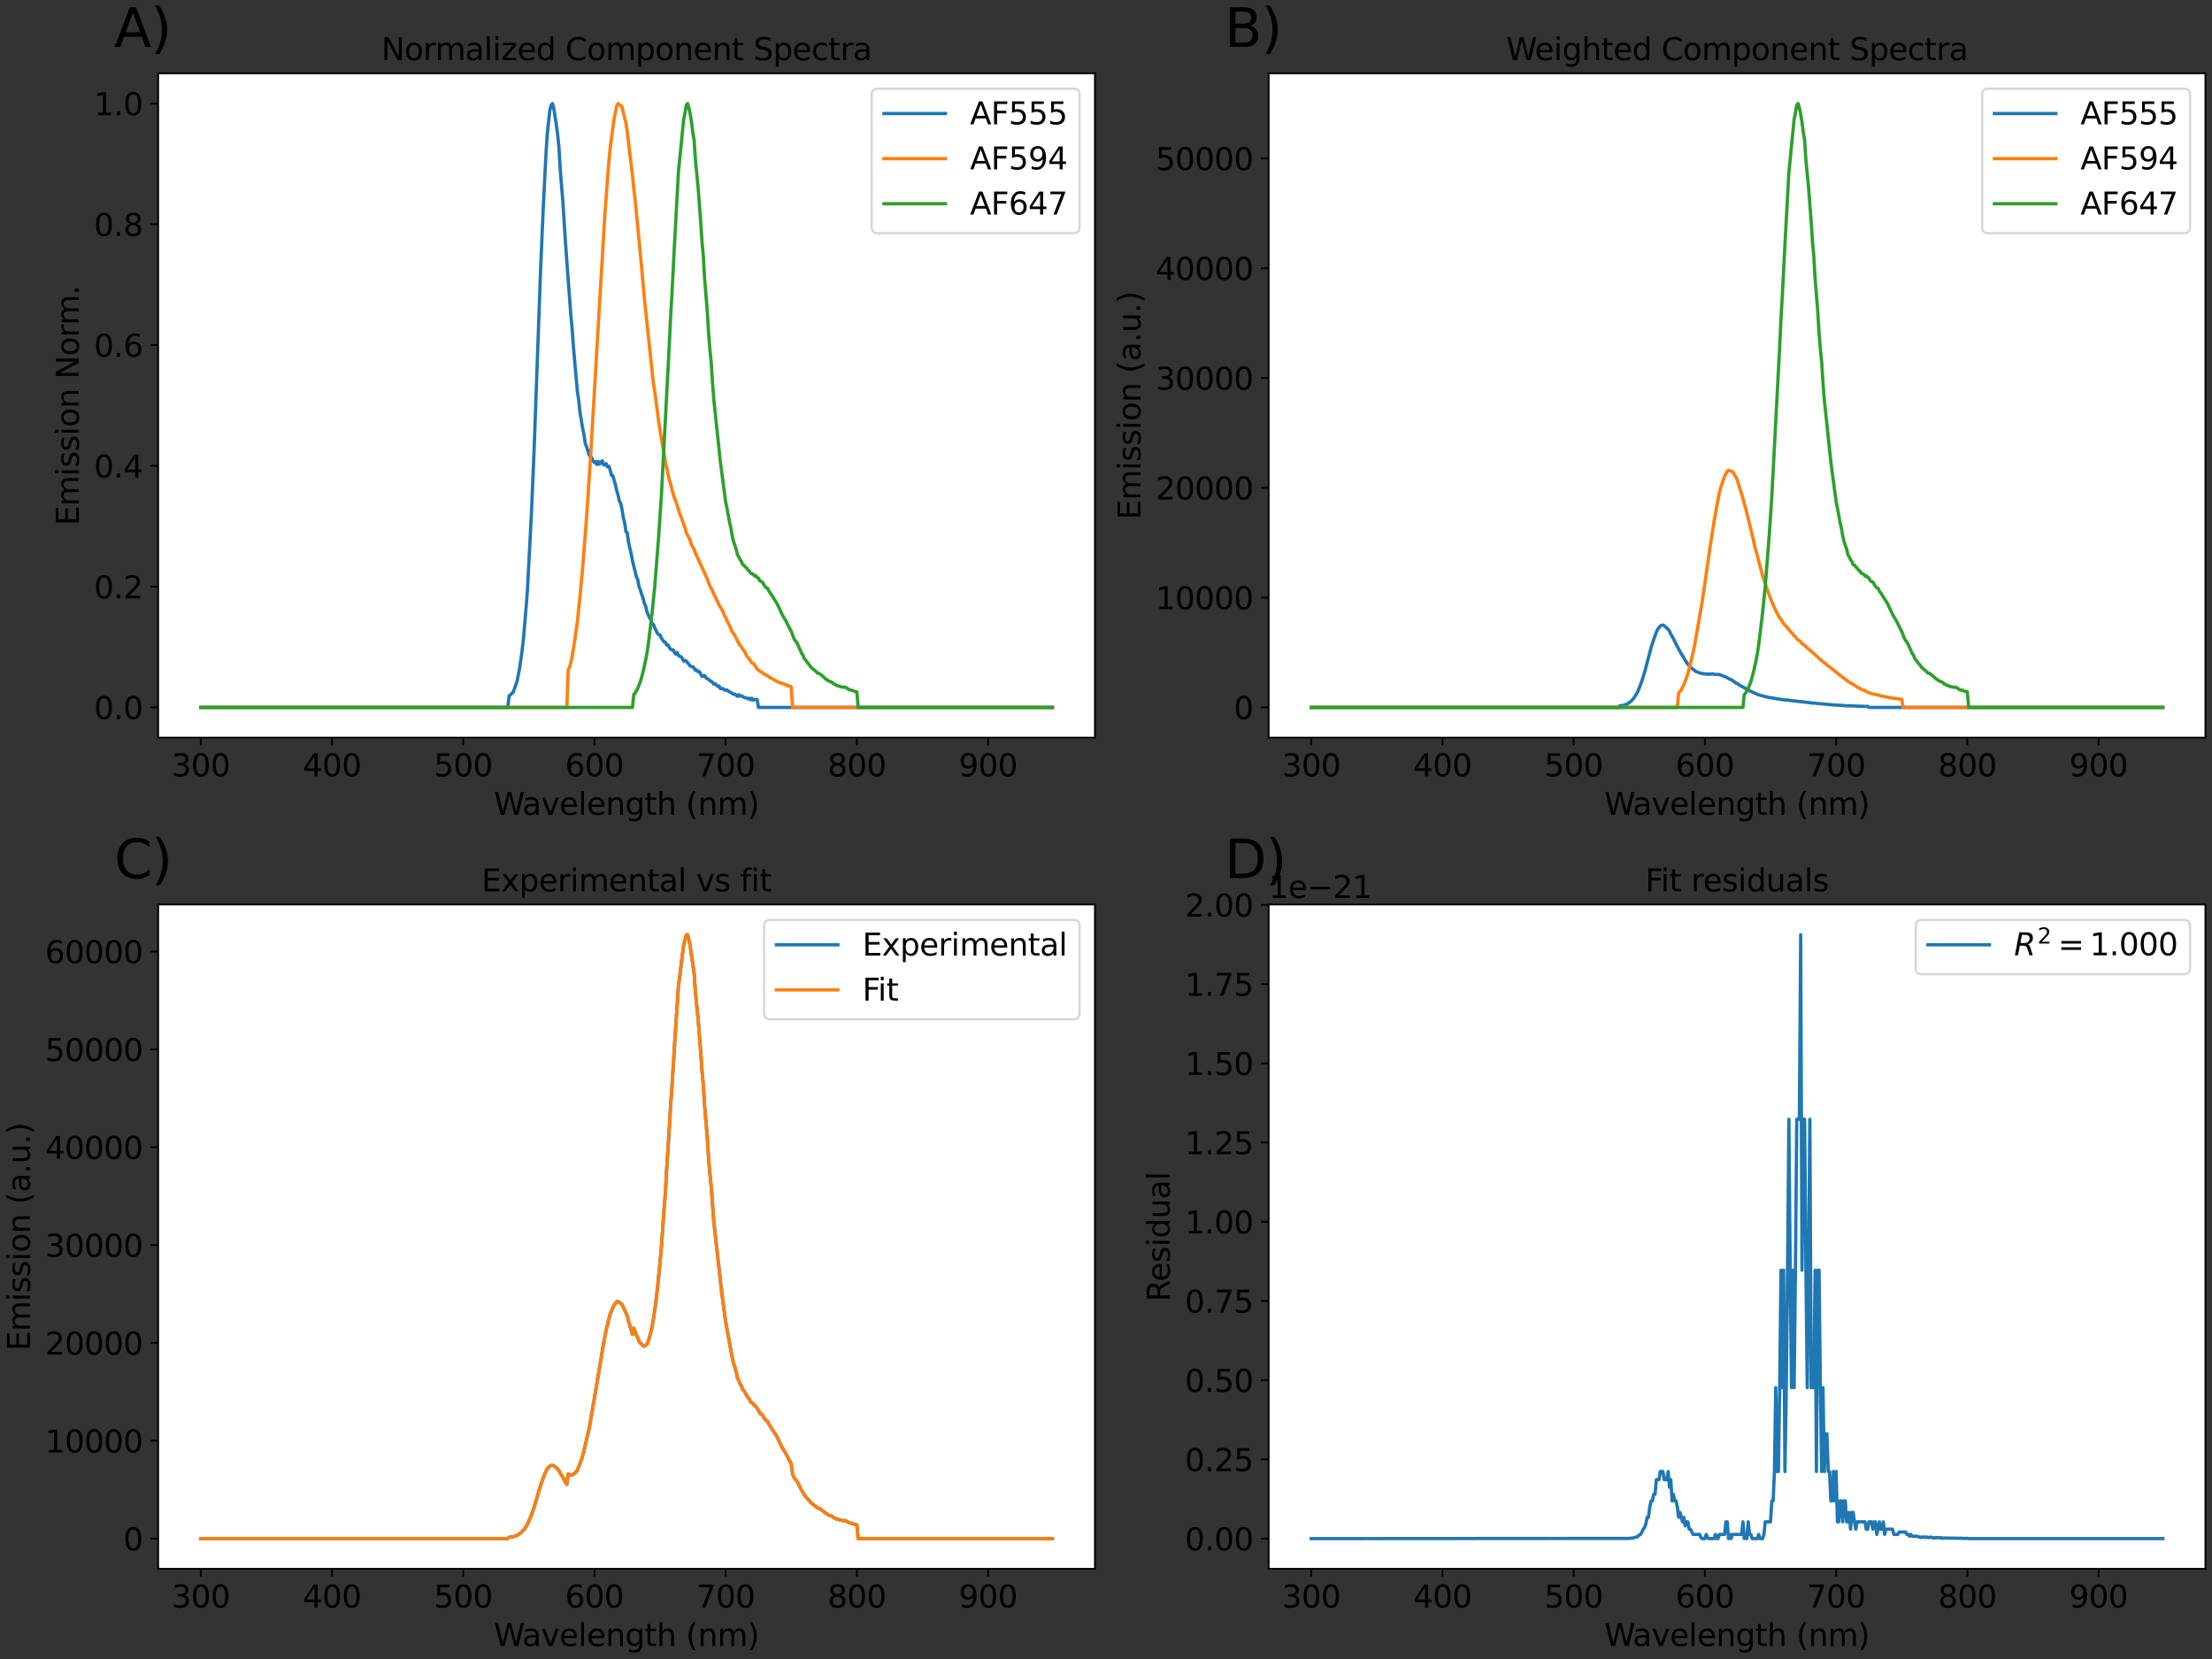 <?xml version="1.0" encoding="utf-8" standalone="no"?>
<!DOCTYPE svg PUBLIC "-//W3C//DTD SVG 1.1//EN"
  "http://www.w3.org/Graphics/SVG/1.1/DTD/svg11.dtd">
<svg xmlns:xlink="http://www.w3.org/1999/xlink" width="1008pt" height="756pt" viewBox="0 0 1008 756" xmlns="http://www.w3.org/2000/svg" version="1.1">
 <rect x="0" y="0" width="1008" height="756" fill="#333333" stroke="none"/>
 <defs>
  <style type="text/css">*{stroke-linejoin: round; stroke-linecap: butt}</style>
 </defs>
 <g id="figure_1">
  <g id="patch_1">
   <path d="M 0 756 
L 1008 756 
L 1008 0 
L 0 0 
L 0 756 
z
" style="fill: none"/>
  </g>
  <g id="axes_1">
   <g id="patch_2">
    <path d="M 72.087 336.121 
L 498.96 336.121 
L 498.96 33.414 
L 72.087 33.414 
z
" style="fill: #ffffff"/>
   </g>
   <g id="matplotlib.axis_1">
    <g id="xtick_1">
     <g id="line2d_1">
      <defs>
       <path id="me8f5836cc8" d="M 0 0 
L 0 3.5 
" style="stroke: #000000; stroke-width: 0.8"/>
      </defs>
      <g>
       <use xlink:href="#me8f5836cc8" x="91.49" y="336.121" style="stroke: #000000; stroke-width: 0.8"/>
      </g>
     </g>
     <g id="text_1">
      <!-- 300 -->
      <g transform="translate(78.129 353.759)scale(0.14 -0.14)">
       <defs>
        <path id="DejaVuSans-33" d="M 2597 2516 
Q 3050 2419 3304 2112 
Q 3559 1806 3559 1356 
Q 3559 666 3084 287 
Q 2609 -91 1734 -91 
Q 1441 -91 1130 -33 
Q 819 25 488 141 
L 488 750 
Q 750 597 1062 519 
Q 1375 441 1716 441 
Q 2309 441 2620 675 
Q 2931 909 2931 1356 
Q 2931 1769 2642 2001 
Q 2353 2234 1838 2234 
L 1294 2234 
L 1294 2753 
L 1863 2753 
Q 2328 2753 2575 2939 
Q 2822 3125 2822 3475 
Q 2822 3834 2567 4026 
Q 2313 4219 1838 4219 
Q 1578 4219 1281 4162 
Q 984 4106 628 3988 
L 628 4550 
Q 988 4650 1302 4700 
Q 1616 4750 1894 4750 
Q 2613 4750 3031 4423 
Q 3450 4097 3450 3541 
Q 3450 3153 3228 2886 
Q 3006 2619 2597 2516 
z
" transform="scale(0.016)"/>
        <path id="DejaVuSans-30" d="M 2034 4250 
Q 1547 4250 1301 3770 
Q 1056 3291 1056 2328 
Q 1056 1369 1301 889 
Q 1547 409 2034 409 
Q 2525 409 2770 889 
Q 3016 1369 3016 2328 
Q 3016 3291 2770 3770 
Q 2525 4250 2034 4250 
z
M 2034 4750 
Q 2819 4750 3233 4129 
Q 3647 3509 3647 2328 
Q 3647 1150 3233 529 
Q 2819 -91 2034 -91 
Q 1250 -91 836 529 
Q 422 1150 422 2328 
Q 422 3509 836 4129 
Q 1250 4750 2034 4750 
z
" transform="scale(0.016)"/>
       </defs>
       <use xlink:href="#DejaVuSans-33"/>
       <use xlink:href="#DejaVuSans-30" x="63.623"/>
       <use xlink:href="#DejaVuSans-30" x="127.246"/>
      </g>
     </g>
    </g>
    <g id="xtick_2">
     <g id="line2d_2">
      <g>
       <use xlink:href="#me8f5836cc8" x="151.285" y="336.121" style="stroke: #000000; stroke-width: 0.8"/>
      </g>
     </g>
     <g id="text_2">
      <!-- 400 -->
      <g transform="translate(137.924 353.759)scale(0.14 -0.14)">
       <defs>
        <path id="DejaVuSans-34" d="M 2419 4116 
L 825 1625 
L 2419 1625 
L 2419 4116 
z
M 2253 4666 
L 3047 4666 
L 3047 1625 
L 3713 1625 
L 3713 1100 
L 3047 1100 
L 3047 0 
L 2419 0 
L 2419 1100 
L 313 1100 
L 313 1709 
L 2253 4666 
z
" transform="scale(0.016)"/>
       </defs>
       <use xlink:href="#DejaVuSans-34"/>
       <use xlink:href="#DejaVuSans-30" x="63.623"/>
       <use xlink:href="#DejaVuSans-30" x="127.246"/>
      </g>
     </g>
    </g>
    <g id="xtick_3">
     <g id="line2d_3">
      <g>
       <use xlink:href="#me8f5836cc8" x="211.079" y="336.121" style="stroke: #000000; stroke-width: 0.8"/>
      </g>
     </g>
     <g id="text_3">
      <!-- 500 -->
      <g transform="translate(197.718 353.759)scale(0.14 -0.14)">
       <defs>
        <path id="DejaVuSans-35" d="M 691 4666 
L 3169 4666 
L 3169 4134 
L 1269 4134 
L 1269 2991 
Q 1406 3038 1543 3061 
Q 1681 3084 1819 3084 
Q 2600 3084 3056 2656 
Q 3513 2228 3513 1497 
Q 3513 744 3044 326 
Q 2575 -91 1722 -91 
Q 1428 -91 1123 -41 
Q 819 9 494 109 
L 494 744 
Q 775 591 1075 516 
Q 1375 441 1709 441 
Q 2250 441 2565 725 
Q 2881 1009 2881 1497 
Q 2881 1984 2565 2268 
Q 2250 2553 1709 2553 
Q 1456 2553 1204 2497 
Q 953 2441 691 2322 
L 691 4666 
z
" transform="scale(0.016)"/>
       </defs>
       <use xlink:href="#DejaVuSans-35"/>
       <use xlink:href="#DejaVuSans-30" x="63.623"/>
       <use xlink:href="#DejaVuSans-30" x="127.246"/>
      </g>
     </g>
    </g>
    <g id="xtick_4">
     <g id="line2d_4">
      <g>
       <use xlink:href="#me8f5836cc8" x="270.874" y="336.121" style="stroke: #000000; stroke-width: 0.8"/>
      </g>
     </g>
     <g id="text_4">
      <!-- 600 -->
      <g transform="translate(257.513 353.759)scale(0.14 -0.14)">
       <defs>
        <path id="DejaVuSans-36" d="M 2113 2584 
Q 1688 2584 1439 2293 
Q 1191 2003 1191 1497 
Q 1191 994 1439 701 
Q 1688 409 2113 409 
Q 2538 409 2786 701 
Q 3034 994 3034 1497 
Q 3034 2003 2786 2293 
Q 2538 2584 2113 2584 
z
M 3366 4563 
L 3366 3988 
Q 3128 4100 2886 4159 
Q 2644 4219 2406 4219 
Q 1781 4219 1451 3797 
Q 1122 3375 1075 2522 
Q 1259 2794 1537 2939 
Q 1816 3084 2150 3084 
Q 2853 3084 3261 2657 
Q 3669 2231 3669 1497 
Q 3669 778 3244 343 
Q 2819 -91 2113 -91 
Q 1303 -91 875 529 
Q 447 1150 447 2328 
Q 447 3434 972 4092 
Q 1497 4750 2381 4750 
Q 2619 4750 2861 4703 
Q 3103 4656 3366 4563 
z
" transform="scale(0.016)"/>
       </defs>
       <use xlink:href="#DejaVuSans-36"/>
       <use xlink:href="#DejaVuSans-30" x="63.623"/>
       <use xlink:href="#DejaVuSans-30" x="127.246"/>
      </g>
     </g>
    </g>
    <g id="xtick_5">
     <g id="line2d_5">
      <g>
       <use xlink:href="#me8f5836cc8" x="330.668" y="336.121" style="stroke: #000000; stroke-width: 0.8"/>
      </g>
     </g>
     <g id="text_5">
      <!-- 700 -->
      <g transform="translate(317.307 353.759)scale(0.14 -0.14)">
       <defs>
        <path id="DejaVuSans-37" d="M 525 4666 
L 3525 4666 
L 3525 4397 
L 1831 0 
L 1172 0 
L 2766 4134 
L 525 4134 
L 525 4666 
z
" transform="scale(0.016)"/>
       </defs>
       <use xlink:href="#DejaVuSans-37"/>
       <use xlink:href="#DejaVuSans-30" x="63.623"/>
       <use xlink:href="#DejaVuSans-30" x="127.246"/>
      </g>
     </g>
    </g>
    <g id="xtick_6">
     <g id="line2d_6">
      <g>
       <use xlink:href="#me8f5836cc8" x="390.463" y="336.121" style="stroke: #000000; stroke-width: 0.8"/>
      </g>
     </g>
     <g id="text_6">
      <!-- 800 -->
      <g transform="translate(377.102 353.759)scale(0.14 -0.14)">
       <defs>
        <path id="DejaVuSans-38" d="M 2034 2216 
Q 1584 2216 1326 1975 
Q 1069 1734 1069 1313 
Q 1069 891 1326 650 
Q 1584 409 2034 409 
Q 2484 409 2743 651 
Q 3003 894 3003 1313 
Q 3003 1734 2745 1975 
Q 2488 2216 2034 2216 
z
M 1403 2484 
Q 997 2584 770 2862 
Q 544 3141 544 3541 
Q 544 4100 942 4425 
Q 1341 4750 2034 4750 
Q 2731 4750 3128 4425 
Q 3525 4100 3525 3541 
Q 3525 3141 3298 2862 
Q 3072 2584 2669 2484 
Q 3125 2378 3379 2068 
Q 3634 1759 3634 1313 
Q 3634 634 3220 271 
Q 2806 -91 2034 -91 
Q 1263 -91 848 271 
Q 434 634 434 1313 
Q 434 1759 690 2068 
Q 947 2378 1403 2484 
z
M 1172 3481 
Q 1172 3119 1398 2916 
Q 1625 2713 2034 2713 
Q 2441 2713 2670 2916 
Q 2900 3119 2900 3481 
Q 2900 3844 2670 4047 
Q 2441 4250 2034 4250 
Q 1625 4250 1398 4047 
Q 1172 3844 1172 3481 
z
" transform="scale(0.016)"/>
       </defs>
       <use xlink:href="#DejaVuSans-38"/>
       <use xlink:href="#DejaVuSans-30" x="63.623"/>
       <use xlink:href="#DejaVuSans-30" x="127.246"/>
      </g>
     </g>
    </g>
    <g id="xtick_7">
     <g id="line2d_7">
      <g>
       <use xlink:href="#me8f5836cc8" x="450.257" y="336.121" style="stroke: #000000; stroke-width: 0.8"/>
      </g>
     </g>
     <g id="text_7">
      <!-- 900 -->
      <g transform="translate(436.896 353.759)scale(0.14 -0.14)">
       <defs>
        <path id="DejaVuSans-39" d="M 703 97 
L 703 672 
Q 941 559 1184 500 
Q 1428 441 1663 441 
Q 2288 441 2617 861 
Q 2947 1281 2994 2138 
Q 2813 1869 2534 1725 
Q 2256 1581 1919 1581 
Q 1219 1581 811 2004 
Q 403 2428 403 3163 
Q 403 3881 828 4315 
Q 1253 4750 1959 4750 
Q 2769 4750 3195 4129 
Q 3622 3509 3622 2328 
Q 3622 1225 3098 567 
Q 2575 -91 1691 -91 
Q 1453 -91 1209 -44 
Q 966 3 703 97 
z
M 1959 2075 
Q 2384 2075 2632 2365 
Q 2881 2656 2881 3163 
Q 2881 3666 2632 3958 
Q 2384 4250 1959 4250 
Q 1534 4250 1286 3958 
Q 1038 3666 1038 3163 
Q 1038 2656 1286 2365 
Q 1534 2075 1959 2075 
z
" transform="scale(0.016)"/>
       </defs>
       <use xlink:href="#DejaVuSans-39"/>
       <use xlink:href="#DejaVuSans-30" x="63.623"/>
       <use xlink:href="#DejaVuSans-30" x="127.246"/>
      </g>
     </g>
    </g>
    <g id="text_8">
     <!-- Wavelength (nm) -->
     <g transform="translate(225.054 371.308)scale(0.14 -0.14)">
      <defs>
       <path id="DejaVuSans-57" d="M 213 4666 
L 850 4666 
L 1831 722 
L 2809 4666 
L 3519 4666 
L 4500 722 
L 5478 4666 
L 6119 4666 
L 4947 0 
L 4153 0 
L 3169 4050 
L 2175 0 
L 1381 0 
L 213 4666 
z
" transform="scale(0.016)"/>
       <path id="DejaVuSans-61" d="M 2194 1759 
Q 1497 1759 1228 1600 
Q 959 1441 959 1056 
Q 959 750 1161 570 
Q 1363 391 1709 391 
Q 2188 391 2477 730 
Q 2766 1069 2766 1631 
L 2766 1759 
L 2194 1759 
z
M 3341 1997 
L 3341 0 
L 2766 0 
L 2766 531 
Q 2569 213 2275 61 
Q 1981 -91 1556 -91 
Q 1019 -91 701 211 
Q 384 513 384 1019 
Q 384 1609 779 1909 
Q 1175 2209 1959 2209 
L 2766 2209 
L 2766 2266 
Q 2766 2663 2505 2880 
Q 2244 3097 1772 3097 
Q 1472 3097 1187 3025 
Q 903 2953 641 2809 
L 641 3341 
Q 956 3463 1253 3523 
Q 1550 3584 1831 3584 
Q 2591 3584 2966 3190 
Q 3341 2797 3341 1997 
z
" transform="scale(0.016)"/>
       <path id="DejaVuSans-76" d="M 191 3500 
L 800 3500 
L 1894 563 
L 2988 3500 
L 3597 3500 
L 2284 0 
L 1503 0 
L 191 3500 
z
" transform="scale(0.016)"/>
       <path id="DejaVuSans-65" d="M 3597 1894 
L 3597 1613 
L 953 1613 
Q 991 1019 1311 708 
Q 1631 397 2203 397 
Q 2534 397 2845 478 
Q 3156 559 3463 722 
L 3463 178 
Q 3153 47 2828 -22 
Q 2503 -91 2169 -91 
Q 1331 -91 842 396 
Q 353 884 353 1716 
Q 353 2575 817 3079 
Q 1281 3584 2069 3584 
Q 2775 3584 3186 3129 
Q 3597 2675 3597 1894 
z
M 3022 2063 
Q 3016 2534 2758 2815 
Q 2500 3097 2075 3097 
Q 1594 3097 1305 2825 
Q 1016 2553 972 2059 
L 3022 2063 
z
" transform="scale(0.016)"/>
       <path id="DejaVuSans-6c" d="M 603 4863 
L 1178 4863 
L 1178 0 
L 603 0 
L 603 4863 
z
" transform="scale(0.016)"/>
       <path id="DejaVuSans-6e" d="M 3513 2113 
L 3513 0 
L 2938 0 
L 2938 2094 
Q 2938 2591 2744 2837 
Q 2550 3084 2163 3084 
Q 1697 3084 1428 2787 
Q 1159 2491 1159 1978 
L 1159 0 
L 581 0 
L 581 3500 
L 1159 3500 
L 1159 2956 
Q 1366 3272 1645 3428 
Q 1925 3584 2291 3584 
Q 2894 3584 3203 3211 
Q 3513 2838 3513 2113 
z
" transform="scale(0.016)"/>
       <path id="DejaVuSans-67" d="M 2906 1791 
Q 2906 2416 2648 2759 
Q 2391 3103 1925 3103 
Q 1463 3103 1205 2759 
Q 947 2416 947 1791 
Q 947 1169 1205 825 
Q 1463 481 1925 481 
Q 2391 481 2648 825 
Q 2906 1169 2906 1791 
z
M 3481 434 
Q 3481 -459 3084 -895 
Q 2688 -1331 1869 -1331 
Q 1566 -1331 1297 -1286 
Q 1028 -1241 775 -1147 
L 775 -588 
Q 1028 -725 1275 -790 
Q 1522 -856 1778 -856 
Q 2344 -856 2625 -561 
Q 2906 -266 2906 331 
L 2906 616 
Q 2728 306 2450 153 
Q 2172 0 1784 0 
Q 1141 0 747 490 
Q 353 981 353 1791 
Q 353 2603 747 3093 
Q 1141 3584 1784 3584 
Q 2172 3584 2450 3431 
Q 2728 3278 2906 2969 
L 2906 3500 
L 3481 3500 
L 3481 434 
z
" transform="scale(0.016)"/>
       <path id="DejaVuSans-74" d="M 1172 4494 
L 1172 3500 
L 2356 3500 
L 2356 3053 
L 1172 3053 
L 1172 1153 
Q 1172 725 1289 603 
Q 1406 481 1766 481 
L 2356 481 
L 2356 0 
L 1766 0 
Q 1100 0 847 248 
Q 594 497 594 1153 
L 594 3053 
L 172 3053 
L 172 3500 
L 594 3500 
L 594 4494 
L 1172 4494 
z
" transform="scale(0.016)"/>
       <path id="DejaVuSans-68" d="M 3513 2113 
L 3513 0 
L 2938 0 
L 2938 2094 
Q 2938 2591 2744 2837 
Q 2550 3084 2163 3084 
Q 1697 3084 1428 2787 
Q 1159 2491 1159 1978 
L 1159 0 
L 581 0 
L 581 4863 
L 1159 4863 
L 1159 2956 
Q 1366 3272 1645 3428 
Q 1925 3584 2291 3584 
Q 2894 3584 3203 3211 
Q 3513 2838 3513 2113 
z
" transform="scale(0.016)"/>
       <path id="DejaVuSans-20" transform="scale(0.016)"/>
       <path id="DejaVuSans-28" d="M 1984 4856 
Q 1566 4138 1362 3434 
Q 1159 2731 1159 2009 
Q 1159 1288 1364 580 
Q 1569 -128 1984 -844 
L 1484 -844 
Q 1016 -109 783 600 
Q 550 1309 550 2009 
Q 550 2706 781 3412 
Q 1013 4119 1484 4856 
L 1984 4856 
z
" transform="scale(0.016)"/>
       <path id="DejaVuSans-6d" d="M 3328 2828 
Q 3544 3216 3844 3400 
Q 4144 3584 4550 3584 
Q 5097 3584 5394 3201 
Q 5691 2819 5691 2113 
L 5691 0 
L 5113 0 
L 5113 2094 
Q 5113 2597 4934 2840 
Q 4756 3084 4391 3084 
Q 3944 3084 3684 2787 
Q 3425 2491 3425 1978 
L 3425 0 
L 2847 0 
L 2847 2094 
Q 2847 2600 2669 2842 
Q 2491 3084 2119 3084 
Q 1678 3084 1418 2786 
Q 1159 2488 1159 1978 
L 1159 0 
L 581 0 
L 581 3500 
L 1159 3500 
L 1159 2956 
Q 1356 3278 1631 3431 
Q 1906 3584 2284 3584 
Q 2666 3584 2933 3390 
Q 3200 3197 3328 2828 
z
" transform="scale(0.016)"/>
       <path id="DejaVuSans-29" d="M 513 4856 
L 1013 4856 
Q 1481 4119 1714 3412 
Q 1947 2706 1947 2009 
Q 1947 1309 1714 600 
Q 1481 -109 1013 -844 
L 513 -844 
Q 928 -128 1133 580 
Q 1338 1288 1338 2009 
Q 1338 2731 1133 3434 
Q 928 4138 513 4856 
z
" transform="scale(0.016)"/>
      </defs>
      <use xlink:href="#DejaVuSans-57"/>
      <use xlink:href="#DejaVuSans-61" x="92.502"/>
      <use xlink:href="#DejaVuSans-76" x="153.781"/>
      <use xlink:href="#DejaVuSans-65" x="212.961"/>
      <use xlink:href="#DejaVuSans-6c" x="274.484"/>
      <use xlink:href="#DejaVuSans-65" x="302.268"/>
      <use xlink:href="#DejaVuSans-6e" x="363.791"/>
      <use xlink:href="#DejaVuSans-67" x="427.17"/>
      <use xlink:href="#DejaVuSans-74" x="490.646"/>
      <use xlink:href="#DejaVuSans-68" x="529.855"/>
      <use xlink:href="#DejaVuSans-20" x="593.234"/>
      <use xlink:href="#DejaVuSans-28" x="625.021"/>
      <use xlink:href="#DejaVuSans-6e" x="664.035"/>
      <use xlink:href="#DejaVuSans-6d" x="727.414"/>
      <use xlink:href="#DejaVuSans-29" x="824.826"/>
     </g>
    </g>
   </g>
   <g id="matplotlib.axis_2">
    <g id="ytick_1">
     <g id="line2d_8">
      <defs>
       <path id="mf551d9ce18" d="M 0 0 
L -3.5 0 
" style="stroke: #000000; stroke-width: 0.8"/>
      </defs>
      <g>
       <use xlink:href="#mf551d9ce18" x="72.087" y="322.362" style="stroke: #000000; stroke-width: 0.8"/>
      </g>
     </g>
     <g id="text_9">
      <!-- 0.0 -->
      <g transform="translate(42.823 327.681)scale(0.14 -0.14)">
       <defs>
        <path id="DejaVuSans-2e" d="M 684 794 
L 1344 794 
L 1344 0 
L 684 0 
L 684 794 
z
" transform="scale(0.016)"/>
       </defs>
       <use xlink:href="#DejaVuSans-30"/>
       <use xlink:href="#DejaVuSans-2e" x="63.623"/>
       <use xlink:href="#DejaVuSans-30" x="95.41"/>
      </g>
     </g>
    </g>
    <g id="ytick_2">
     <g id="line2d_9">
      <g>
       <use xlink:href="#mf551d9ce18" x="72.087" y="267.324" style="stroke: #000000; stroke-width: 0.8"/>
      </g>
     </g>
     <g id="text_10">
      <!-- 0.2 -->
      <g transform="translate(42.823 272.643)scale(0.14 -0.14)">
       <defs>
        <path id="DejaVuSans-32" d="M 1228 531 
L 3431 531 
L 3431 0 
L 469 0 
L 469 531 
Q 828 903 1448 1529 
Q 2069 2156 2228 2338 
Q 2531 2678 2651 2914 
Q 2772 3150 2772 3378 
Q 2772 3750 2511 3984 
Q 2250 4219 1831 4219 
Q 1534 4219 1204 4116 
Q 875 4013 500 3803 
L 500 4441 
Q 881 4594 1212 4672 
Q 1544 4750 1819 4750 
Q 2544 4750 2975 4387 
Q 3406 4025 3406 3419 
Q 3406 3131 3298 2873 
Q 3191 2616 2906 2266 
Q 2828 2175 2409 1742 
Q 1991 1309 1228 531 
z
" transform="scale(0.016)"/>
       </defs>
       <use xlink:href="#DejaVuSans-30"/>
       <use xlink:href="#DejaVuSans-2e" x="63.623"/>
       <use xlink:href="#DejaVuSans-32" x="95.41"/>
      </g>
     </g>
    </g>
    <g id="ytick_3">
     <g id="line2d_10">
      <g>
       <use xlink:href="#mf551d9ce18" x="72.087" y="212.286" style="stroke: #000000; stroke-width: 0.8"/>
      </g>
     </g>
     <g id="text_11">
      <!-- 0.4 -->
      <g transform="translate(42.823 217.605)scale(0.14 -0.14)">
       <use xlink:href="#DejaVuSans-30"/>
       <use xlink:href="#DejaVuSans-2e" x="63.623"/>
       <use xlink:href="#DejaVuSans-34" x="95.41"/>
      </g>
     </g>
    </g>
    <g id="ytick_4">
     <g id="line2d_11">
      <g>
       <use xlink:href="#mf551d9ce18" x="72.087" y="157.249" style="stroke: #000000; stroke-width: 0.8"/>
      </g>
     </g>
     <g id="text_12">
      <!-- 0.6 -->
      <g transform="translate(42.823 162.567)scale(0.14 -0.14)">
       <use xlink:href="#DejaVuSans-30"/>
       <use xlink:href="#DejaVuSans-2e" x="63.623"/>
       <use xlink:href="#DejaVuSans-36" x="95.41"/>
      </g>
     </g>
    </g>
    <g id="ytick_5">
     <g id="line2d_12">
      <g>
       <use xlink:href="#mf551d9ce18" x="72.087" y="102.211" style="stroke: #000000; stroke-width: 0.8"/>
      </g>
     </g>
     <g id="text_13">
      <!-- 0.8 -->
      <g transform="translate(42.823 107.53)scale(0.14 -0.14)">
       <use xlink:href="#DejaVuSans-30"/>
       <use xlink:href="#DejaVuSans-2e" x="63.623"/>
       <use xlink:href="#DejaVuSans-38" x="95.41"/>
      </g>
     </g>
    </g>
    <g id="ytick_6">
     <g id="line2d_13">
      <g>
       <use xlink:href="#mf551d9ce18" x="72.087" y="47.173" style="stroke: #000000; stroke-width: 0.8"/>
      </g>
     </g>
     <g id="text_14">
      <!-- 1.0 -->
      <g transform="translate(42.823 52.492)scale(0.14 -0.14)">
       <defs>
        <path id="DejaVuSans-31" d="M 794 531 
L 1825 531 
L 1825 4091 
L 703 3866 
L 703 4441 
L 1819 4666 
L 2450 4666 
L 2450 531 
L 3481 531 
L 3481 0 
L 794 0 
L 794 531 
z
" transform="scale(0.016)"/>
       </defs>
       <use xlink:href="#DejaVuSans-31"/>
       <use xlink:href="#DejaVuSans-2e" x="63.623"/>
       <use xlink:href="#DejaVuSans-30" x="95.41"/>
      </g>
     </g>
    </g>
    <g id="text_15">
     <!-- Emission Norm. -->
     <g transform="translate(35.911 239.454)rotate(-90)scale(0.14 -0.14)">
      <defs>
       <path id="DejaVuSans-45" d="M 628 4666 
L 3578 4666 
L 3578 4134 
L 1259 4134 
L 1259 2753 
L 3481 2753 
L 3481 2222 
L 1259 2222 
L 1259 531 
L 3634 531 
L 3634 0 
L 628 0 
L 628 4666 
z
" transform="scale(0.016)"/>
       <path id="DejaVuSans-69" d="M 603 3500 
L 1178 3500 
L 1178 0 
L 603 0 
L 603 3500 
z
M 603 4863 
L 1178 4863 
L 1178 4134 
L 603 4134 
L 603 4863 
z
" transform="scale(0.016)"/>
       <path id="DejaVuSans-73" d="M 2834 3397 
L 2834 2853 
Q 2591 2978 2328 3040 
Q 2066 3103 1784 3103 
Q 1356 3103 1142 2972 
Q 928 2841 928 2578 
Q 928 2378 1081 2264 
Q 1234 2150 1697 2047 
L 1894 2003 
Q 2506 1872 2764 1633 
Q 3022 1394 3022 966 
Q 3022 478 2636 193 
Q 2250 -91 1575 -91 
Q 1294 -91 989 -36 
Q 684 19 347 128 
L 347 722 
Q 666 556 975 473 
Q 1284 391 1588 391 
Q 1994 391 2212 530 
Q 2431 669 2431 922 
Q 2431 1156 2273 1281 
Q 2116 1406 1581 1522 
L 1381 1569 
Q 847 1681 609 1914 
Q 372 2147 372 2553 
Q 372 3047 722 3315 
Q 1072 3584 1716 3584 
Q 2034 3584 2315 3537 
Q 2597 3491 2834 3397 
z
" transform="scale(0.016)"/>
       <path id="DejaVuSans-6f" d="M 1959 3097 
Q 1497 3097 1228 2736 
Q 959 2375 959 1747 
Q 959 1119 1226 758 
Q 1494 397 1959 397 
Q 2419 397 2687 759 
Q 2956 1122 2956 1747 
Q 2956 2369 2687 2733 
Q 2419 3097 1959 3097 
z
M 1959 3584 
Q 2709 3584 3137 3096 
Q 3566 2609 3566 1747 
Q 3566 888 3137 398 
Q 2709 -91 1959 -91 
Q 1206 -91 779 398 
Q 353 888 353 1747 
Q 353 2609 779 3096 
Q 1206 3584 1959 3584 
z
" transform="scale(0.016)"/>
       <path id="DejaVuSans-4e" d="M 628 4666 
L 1478 4666 
L 3547 763 
L 3547 4666 
L 4159 4666 
L 4159 0 
L 3309 0 
L 1241 3903 
L 1241 0 
L 628 0 
L 628 4666 
z
" transform="scale(0.016)"/>
       <path id="DejaVuSans-72" d="M 2631 2963 
Q 2534 3019 2420 3045 
Q 2306 3072 2169 3072 
Q 1681 3072 1420 2755 
Q 1159 2438 1159 1844 
L 1159 0 
L 581 0 
L 581 3500 
L 1159 3500 
L 1159 2956 
Q 1341 3275 1631 3429 
Q 1922 3584 2338 3584 
Q 2397 3584 2469 3576 
Q 2541 3569 2628 3553 
L 2631 2963 
z
" transform="scale(0.016)"/>
      </defs>
      <use xlink:href="#DejaVuSans-45"/>
      <use xlink:href="#DejaVuSans-6d" x="63.184"/>
      <use xlink:href="#DejaVuSans-69" x="160.596"/>
      <use xlink:href="#DejaVuSans-73" x="188.379"/>
      <use xlink:href="#DejaVuSans-73" x="240.479"/>
      <use xlink:href="#DejaVuSans-69" x="292.578"/>
      <use xlink:href="#DejaVuSans-6f" x="320.361"/>
      <use xlink:href="#DejaVuSans-6e" x="381.543"/>
      <use xlink:href="#DejaVuSans-20" x="444.922"/>
      <use xlink:href="#DejaVuSans-4e" x="476.709"/>
      <use xlink:href="#DejaVuSans-6f" x="551.514"/>
      <use xlink:href="#DejaVuSans-72" x="612.695"/>
      <use xlink:href="#DejaVuSans-6d" x="652.059"/>
      <use xlink:href="#DejaVuSans-2e" x="749.471"/>
     </g>
    </g>
   </g>
   <g id="line2d_14">
    <path d="M 91.49 322.362 
L 231.41 322.362 
L 232.007 317.058 
L 232.605 316.636 
L 233.801 315.465 
L 234.399 313.976 
L 235.595 310.548 
L 236.791 304.541 
L 237.987 295.972 
L 238.585 290.417 
L 239.781 276.432 
L 240.379 268.384 
L 242.173 233.892 
L 243.368 205.596 
L 246.358 122.591 
L 247.554 94.756 
L 248.75 71.143 
L 249.348 61.414 
L 250.544 50.269 
L 251.142 48.022 
L 251.74 47.173 
L 252.338 49.299 
L 253.534 56.919 
L 254.131 61.45 
L 254.729 67.391 
L 255.327 77.721 
L 256.523 92.265 
L 257.719 111.082 
L 260.111 143.356 
L 260.709 149.547 
L 261.307 158.006 
L 263.101 178.322 
L 263.699 182.315 
L 264.297 187.936 
L 265.492 195.037 
L 266.09 197.927 
L 266.688 202.113 
L 267.286 203.486 
L 268.482 207.424 
L 269.08 208.249 
L 269.678 208.57 
L 270.276 210.008 
L 270.874 210.803 
L 271.472 210.289 
L 272.07 211.717 
L 272.668 210.271 
L 273.266 211.509 
L 273.864 210.532 
L 274.462 209.969 
L 275.06 211.811 
L 275.657 211.868 
L 276.255 211.297 
L 276.853 212.745 
L 277.451 212.474 
L 278.049 214.154 
L 278.647 216.659 
L 279.245 216.652 
L 280.441 220.927 
L 281.039 223.581 
L 281.637 225.646 
L 282.235 228.293 
L 282.833 229.332 
L 283.431 232.057 
L 284.029 235.853 
L 284.627 238.144 
L 285.225 242.301 
L 285.823 242.745 
L 286.42 247.121 
L 287.616 252.303 
L 288.214 255.545 
L 290.008 262.793 
L 290.606 264.102 
L 291.204 267.294 
L 291.802 268.834 
L 292.4 270.815 
L 292.998 272.398 
L 293.596 274.82 
L 294.194 276.102 
L 294.792 278.753 
L 295.988 281.579 
L 296.586 282.367 
L 297.183 284.086 
L 297.781 284.592 
L 298.379 286.124 
L 299.575 288.597 
L 300.173 289.218 
L 300.771 289.346 
L 301.369 290.707 
L 302.565 292.465 
L 303.163 292.633 
L 303.761 293.913 
L 304.359 293.807 
L 304.957 294.982 
L 305.555 295.845 
L 306.153 296.112 
L 306.751 296.166 
L 307.349 297.35 
L 307.946 298.046 
L 308.544 297.291 
L 309.142 298.639 
L 309.74 299.117 
L 310.338 299.231 
L 310.936 300.079 
L 311.534 301.261 
L 312.132 300.962 
L 312.73 301.194 
L 313.328 302.055 
L 313.926 302.68 
L 314.524 303.511 
L 315.122 303.796 
L 315.72 303.828 
L 316.318 304.44 
L 316.916 305.505 
L 317.514 305.332 
L 318.112 306.081 
L 318.71 306.035 
L 319.905 308.273 
L 321.101 307.866 
L 321.699 308.805 
L 322.297 309.375 
L 322.895 309.521 
L 323.493 310.253 
L 324.091 310.463 
L 324.689 310.953 
L 325.287 311.786 
L 325.885 311.555 
L 327.081 312.828 
L 327.679 312.61 
L 328.277 313.825 
L 329.473 313.756 
L 330.07 314.368 
L 330.668 314.526 
L 331.266 314.426 
L 332.462 315.361 
L 333.06 315.546 
L 334.256 316.386 
L 334.854 316.253 
L 336.05 317.326 
L 336.648 316.551 
L 337.246 317.258 
L 337.844 317.072 
L 338.442 317.374 
L 339.04 317.809 
L 339.638 318.004 
L 340.236 318.077 
L 340.833 318.411 
L 341.431 318.165 
L 342.029 318.91 
L 342.627 318.194 
L 343.225 319.095 
L 343.823 318.777 
L 345.019 318.757 
L 345.617 322.362 
L 479.557 322.362 
L 479.557 322.362 
" clip-path="url(#p6ee8a82af3)" style="fill: none; stroke: #1f77b4; stroke-width: 1.5; stroke-linecap: square"/>
   </g>
   <g id="line2d_15">
    <path d="M 91.49 322.362 
L 258.317 322.362 
L 258.915 305.411 
L 259.513 304.042 
L 260.111 302.015 
L 260.709 299.139 
L 261.905 291.966 
L 263.101 283.286 
L 264.297 271.816 
L 265.492 258.9 
L 267.286 235.975 
L 269.08 208.911 
L 271.472 167.972 
L 275.657 97.266 
L 277.451 73.688 
L 278.049 67.444 
L 279.245 58.547 
L 279.843 54.159 
L 281.039 48.329 
L 281.637 47.173 
L 283.431 48.628 
L 284.627 53.736 
L 285.225 55.939 
L 285.823 60.015 
L 287.616 75.039 
L 288.214 79.746 
L 288.812 85.932 
L 289.41 90.85 
L 292.4 121.926 
L 293.596 135.563 
L 297.183 169.508 
L 297.781 174.788 
L 298.379 178.547 
L 300.173 192.255 
L 301.369 199.801 
L 303.163 210.078 
L 304.957 218.603 
L 305.555 220.374 
L 306.751 225.072 
L 307.349 227.062 
L 307.946 228.348 
L 309.74 234.006 
L 310.338 235.435 
L 312.132 240.452 
L 312.73 242.8 
L 313.926 245.051 
L 314.524 246.281 
L 315.122 248.342 
L 315.72 249.223 
L 316.318 250.387 
L 316.916 252.043 
L 322.297 263.846 
L 323.493 267.027 
L 324.689 269.187 
L 325.287 270.831 
L 325.885 271.743 
L 326.483 273.37 
L 327.081 274.287 
L 327.679 275.671 
L 329.473 278.659 
L 330.07 280.46 
L 330.668 281.321 
L 331.266 282.77 
L 332.462 285.154 
L 333.658 287.927 
L 334.256 288.664 
L 335.452 290.745 
L 336.05 292.144 
L 336.648 293.045 
L 337.246 294.165 
L 337.844 294.746 
L 338.442 295.803 
L 339.04 296.588 
L 339.638 297.564 
L 340.236 298.919 
L 341.431 300.165 
L 342.029 301.287 
L 342.627 302.107 
L 343.225 302.235 
L 344.421 303.861 
L 345.019 304.863 
L 346.813 306.25 
L 347.411 306.416 
L 348.009 307.12 
L 348.607 307.328 
L 349.803 308.044 
L 350.401 308.293 
L 350.999 309.028 
L 351.596 309.106 
L 352.194 309.503 
L 352.792 309.741 
L 353.39 310.258 
L 353.988 310.353 
L 354.586 310.885 
L 355.184 311.107 
L 355.782 311.186 
L 358.174 312.038 
L 358.772 312.531 
L 359.37 312.526 
L 359.968 312.662 
L 360.566 312.995 
L 361.164 322.362 
L 479.557 322.362 
L 479.557 322.362 
" clip-path="url(#p6ee8a82af3)" style="fill: none; stroke: #ff7f0e; stroke-width: 1.5; stroke-linecap: square"/>
   </g>
   <g id="line2d_16">
    <path d="M 91.49 322.362 
L 288.214 322.362 
L 288.812 316.457 
L 289.41 315.897 
L 290.606 313.714 
L 291.802 310.626 
L 292.998 306.376 
L 294.194 300.88 
L 294.792 297.761 
L 295.39 293.931 
L 297.183 279.079 
L 298.379 267.121 
L 300.173 244.162 
L 301.369 226.218 
L 304.957 157.822 
L 305.555 145.102 
L 306.153 134.866 
L 307.349 111.568 
L 309.142 78.658 
L 311.534 54.39 
L 312.132 51.552 
L 312.73 47.925 
L 313.328 47.173 
L 313.926 49.162 
L 314.524 51.936 
L 315.122 55.751 
L 315.72 60.331 
L 316.318 63.955 
L 316.916 73.131 
L 318.112 85.275 
L 319.307 101.063 
L 319.905 110.224 
L 320.503 116.667 
L 321.101 127.189 
L 322.297 141.648 
L 322.895 151.784 
L 323.493 159.178 
L 324.091 165.033 
L 324.689 174.528 
L 325.287 182.153 
L 328.277 210.53 
L 330.668 228.646 
L 331.266 231.477 
L 332.462 238.033 
L 333.06 240.553 
L 333.658 244.079 
L 334.256 246.702 
L 335.452 250.116 
L 336.05 252.789 
L 336.648 253.742 
L 337.246 255.048 
L 337.844 255.833 
L 338.442 257.3 
L 339.04 257.545 
L 339.638 258.336 
L 340.236 258.834 
L 340.833 259.793 
L 341.431 260.156 
L 342.029 261.185 
L 343.225 261.671 
L 343.823 262.479 
L 344.421 262.341 
L 345.019 263.188 
L 345.617 263.401 
L 346.215 264.648 
L 346.813 265.015 
L 347.411 265.213 
L 348.607 267.254 
L 349.205 267.841 
L 349.803 268.078 
L 350.401 269.389 
L 350.999 270.151 
L 353.39 273.941 
L 353.988 274.873 
L 355.782 278.583 
L 356.38 279.999 
L 358.174 283.015 
L 359.968 286.613 
L 360.566 287.702 
L 361.762 290.888 
L 362.359 291.964 
L 362.957 292.618 
L 363.555 293.757 
L 365.349 297.837 
L 365.947 298.589 
L 366.545 300.207 
L 367.143 300.83 
L 368.339 302.457 
L 368.937 303.106 
L 369.535 304.048 
L 371.927 306.063 
L 372.525 306.744 
L 373.122 306.814 
L 373.72 307.156 
L 375.514 308.635 
L 376.112 309.382 
L 376.71 309.6 
L 377.308 310.17 
L 379.102 310.888 
L 379.7 311.492 
L 380.896 312.142 
L 381.494 312.487 
L 382.092 312.484 
L 382.69 312.858 
L 384.483 313.213 
L 385.081 313.083 
L 386.277 313.796 
L 386.875 314.306 
L 388.669 314.662 
L 389.267 315.04 
L 390.463 315.288 
L 391.061 322.362 
L 479.557 322.362 
L 479.557 322.362 
" clip-path="url(#p6ee8a82af3)" style="fill: none; stroke: #2ca02c; stroke-width: 1.5; stroke-linecap: square"/>
   </g>
   <g id="patch_3">
    <path d="M 72.087 336.121 
L 72.087 33.414 
" style="fill: none; stroke: #000000; stroke-width: 0.8; stroke-linejoin: miter; stroke-linecap: square"/>
   </g>
   <g id="patch_4">
    <path d="M 498.96 336.121 
L 498.96 33.414 
" style="fill: none; stroke: #000000; stroke-width: 0.8; stroke-linejoin: miter; stroke-linecap: square"/>
   </g>
   <g id="patch_5">
    <path d="M 72.087 336.121 
L 498.96 336.121 
" style="fill: none; stroke: #000000; stroke-width: 0.8; stroke-linejoin: miter; stroke-linecap: square"/>
   </g>
   <g id="patch_6">
    <path d="M 72.087 33.414 
L 498.96 33.414 
" style="fill: none; stroke: #000000; stroke-width: 0.8; stroke-linejoin: miter; stroke-linecap: square"/>
   </g>
   <g id="text_16">
    <!-- A) -->
    <g transform="translate(52.087 21.382)scale(0.242 -0.242)">
     <defs>
      <path id="DejaVuSans-41" d="M 2188 4044 
L 1331 1722 
L 3047 1722 
L 2188 4044 
z
M 1831 4666 
L 2547 4666 
L 4325 0 
L 3669 0 
L 3244 1197 
L 1141 1197 
L 716 0 
L 50 0 
L 1831 4666 
z
" transform="scale(0.016)"/>
     </defs>
     <use xlink:href="#DejaVuSans-41"/>
     <use xlink:href="#DejaVuSans-29" x="68.408"/>
    </g>
   </g>
   <g id="text_17">
    <!-- Normalized Component Spectra -->
    <g transform="translate(173.781 27.414)scale(0.14 -0.14)">
     <defs>
      <path id="DejaVuSans-7a" d="M 353 3500 
L 3084 3500 
L 3084 2975 
L 922 459 
L 3084 459 
L 3084 0 
L 275 0 
L 275 525 
L 2438 3041 
L 353 3041 
L 353 3500 
z
" transform="scale(0.016)"/>
      <path id="DejaVuSans-64" d="M 2906 2969 
L 2906 4863 
L 3481 4863 
L 3481 0 
L 2906 0 
L 2906 525 
Q 2725 213 2448 61 
Q 2172 -91 1784 -91 
Q 1150 -91 751 415 
Q 353 922 353 1747 
Q 353 2572 751 3078 
Q 1150 3584 1784 3584 
Q 2172 3584 2448 3432 
Q 2725 3281 2906 2969 
z
M 947 1747 
Q 947 1113 1208 752 
Q 1469 391 1925 391 
Q 2381 391 2643 752 
Q 2906 1113 2906 1747 
Q 2906 2381 2643 2742 
Q 2381 3103 1925 3103 
Q 1469 3103 1208 2742 
Q 947 2381 947 1747 
z
" transform="scale(0.016)"/>
      <path id="DejaVuSans-43" d="M 4122 4306 
L 4122 3641 
Q 3803 3938 3442 4084 
Q 3081 4231 2675 4231 
Q 1875 4231 1450 3742 
Q 1025 3253 1025 2328 
Q 1025 1406 1450 917 
Q 1875 428 2675 428 
Q 3081 428 3442 575 
Q 3803 722 4122 1019 
L 4122 359 
Q 3791 134 3420 21 
Q 3050 -91 2638 -91 
Q 1578 -91 968 557 
Q 359 1206 359 2328 
Q 359 3453 968 4101 
Q 1578 4750 2638 4750 
Q 3056 4750 3426 4639 
Q 3797 4528 4122 4306 
z
" transform="scale(0.016)"/>
      <path id="DejaVuSans-70" d="M 1159 525 
L 1159 -1331 
L 581 -1331 
L 581 3500 
L 1159 3500 
L 1159 2969 
Q 1341 3281 1617 3432 
Q 1894 3584 2278 3584 
Q 2916 3584 3314 3078 
Q 3713 2572 3713 1747 
Q 3713 922 3314 415 
Q 2916 -91 2278 -91 
Q 1894 -91 1617 61 
Q 1341 213 1159 525 
z
M 3116 1747 
Q 3116 2381 2855 2742 
Q 2594 3103 2138 3103 
Q 1681 3103 1420 2742 
Q 1159 2381 1159 1747 
Q 1159 1113 1420 752 
Q 1681 391 2138 391 
Q 2594 391 2855 752 
Q 3116 1113 3116 1747 
z
" transform="scale(0.016)"/>
      <path id="DejaVuSans-53" d="M 3425 4513 
L 3425 3897 
Q 3066 4069 2747 4153 
Q 2428 4238 2131 4238 
Q 1616 4238 1336 4038 
Q 1056 3838 1056 3469 
Q 1056 3159 1242 3001 
Q 1428 2844 1947 2747 
L 2328 2669 
Q 3034 2534 3370 2195 
Q 3706 1856 3706 1288 
Q 3706 609 3251 259 
Q 2797 -91 1919 -91 
Q 1588 -91 1214 -16 
Q 841 59 441 206 
L 441 856 
Q 825 641 1194 531 
Q 1563 422 1919 422 
Q 2459 422 2753 634 
Q 3047 847 3047 1241 
Q 3047 1584 2836 1778 
Q 2625 1972 2144 2069 
L 1759 2144 
Q 1053 2284 737 2584 
Q 422 2884 422 3419 
Q 422 4038 858 4394 
Q 1294 4750 2059 4750 
Q 2388 4750 2728 4690 
Q 3069 4631 3425 4513 
z
" transform="scale(0.016)"/>
      <path id="DejaVuSans-63" d="M 3122 3366 
L 3122 2828 
Q 2878 2963 2633 3030 
Q 2388 3097 2138 3097 
Q 1578 3097 1268 2742 
Q 959 2388 959 1747 
Q 959 1106 1268 751 
Q 1578 397 2138 397 
Q 2388 397 2633 464 
Q 2878 531 3122 666 
L 3122 134 
Q 2881 22 2623 -34 
Q 2366 -91 2075 -91 
Q 1284 -91 818 406 
Q 353 903 353 1747 
Q 353 2603 823 3093 
Q 1294 3584 2113 3584 
Q 2378 3584 2631 3529 
Q 2884 3475 3122 3366 
z
" transform="scale(0.016)"/>
     </defs>
     <use xlink:href="#DejaVuSans-4e"/>
     <use xlink:href="#DejaVuSans-6f" x="74.805"/>
     <use xlink:href="#DejaVuSans-72" x="135.986"/>
     <use xlink:href="#DejaVuSans-6d" x="175.35"/>
     <use xlink:href="#DejaVuSans-61" x="272.762"/>
     <use xlink:href="#DejaVuSans-6c" x="334.041"/>
     <use xlink:href="#DejaVuSans-69" x="361.824"/>
     <use xlink:href="#DejaVuSans-7a" x="389.607"/>
     <use xlink:href="#DejaVuSans-65" x="442.098"/>
     <use xlink:href="#DejaVuSans-64" x="503.621"/>
     <use xlink:href="#DejaVuSans-20" x="567.098"/>
     <use xlink:href="#DejaVuSans-43" x="598.885"/>
     <use xlink:href="#DejaVuSans-6f" x="668.709"/>
     <use xlink:href="#DejaVuSans-6d" x="729.891"/>
     <use xlink:href="#DejaVuSans-70" x="827.303"/>
     <use xlink:href="#DejaVuSans-6f" x="890.779"/>
     <use xlink:href="#DejaVuSans-6e" x="951.961"/>
     <use xlink:href="#DejaVuSans-65" x="1015.34"/>
     <use xlink:href="#DejaVuSans-6e" x="1076.863"/>
     <use xlink:href="#DejaVuSans-74" x="1140.242"/>
     <use xlink:href="#DejaVuSans-20" x="1179.451"/>
     <use xlink:href="#DejaVuSans-53" x="1211.238"/>
     <use xlink:href="#DejaVuSans-70" x="1274.715"/>
     <use xlink:href="#DejaVuSans-65" x="1338.191"/>
     <use xlink:href="#DejaVuSans-63" x="1399.715"/>
     <use xlink:href="#DejaVuSans-74" x="1454.695"/>
     <use xlink:href="#DejaVuSans-72" x="1493.904"/>
     <use xlink:href="#DejaVuSans-61" x="1535.018"/>
    </g>
   </g>
   <g id="legend_1">
    <g id="patch_7">
     <path d="M 400.008 106.262 
L 489.16 106.262 
Q 491.96 106.262 491.96 103.462 
L 491.96 43.214 
Q 491.96 40.414 489.16 40.414 
L 400.008 40.414 
Q 397.208 40.414 397.208 43.214 
L 397.208 103.462 
Q 397.208 106.262 400.008 106.262 
z
" style="fill: #ffffff; opacity: 0.8; stroke: #cccccc; stroke-linejoin: miter"/>
    </g>
    <g id="line2d_17">
     <path d="M 402.808 51.751 
L 416.808 51.751 
L 430.808 51.751 
" style="fill: none; stroke: #1f77b4; stroke-width: 1.5; stroke-linecap: square"/>
    </g>
    <g id="text_18">
     <!-- AF555 -->
     <g transform="translate(442.008 56.651)scale(0.14 -0.14)">
      <defs>
       <path id="DejaVuSans-46" d="M 628 4666 
L 3309 4666 
L 3309 4134 
L 1259 4134 
L 1259 2759 
L 3109 2759 
L 3109 2228 
L 1259 2228 
L 1259 0 
L 628 0 
L 628 4666 
z
" transform="scale(0.016)"/>
      </defs>
      <use xlink:href="#DejaVuSans-41"/>
      <use xlink:href="#DejaVuSans-46" x="68.408"/>
      <use xlink:href="#DejaVuSans-35" x="125.928"/>
      <use xlink:href="#DejaVuSans-35" x="189.551"/>
      <use xlink:href="#DejaVuSans-35" x="253.174"/>
     </g>
    </g>
    <g id="line2d_18">
     <path d="M 402.808 72.301 
L 416.808 72.301 
L 430.808 72.301 
" style="fill: none; stroke: #ff7f0e; stroke-width: 1.5; stroke-linecap: square"/>
    </g>
    <g id="text_19">
     <!-- AF594 -->
     <g transform="translate(442.008 77.201)scale(0.14 -0.14)">
      <use xlink:href="#DejaVuSans-41"/>
      <use xlink:href="#DejaVuSans-46" x="68.408"/>
      <use xlink:href="#DejaVuSans-35" x="125.928"/>
      <use xlink:href="#DejaVuSans-39" x="189.551"/>
      <use xlink:href="#DejaVuSans-34" x="253.174"/>
     </g>
    </g>
    <g id="line2d_19">
     <path d="M 402.808 92.85 
L 416.808 92.85 
L 430.808 92.85 
" style="fill: none; stroke: #2ca02c; stroke-width: 1.5; stroke-linecap: square"/>
    </g>
    <g id="text_20">
     <!-- AF647 -->
     <g transform="translate(442.008 97.75)scale(0.14 -0.14)">
      <use xlink:href="#DejaVuSans-41"/>
      <use xlink:href="#DejaVuSans-46" x="68.408"/>
      <use xlink:href="#DejaVuSans-36" x="125.928"/>
      <use xlink:href="#DejaVuSans-34" x="189.551"/>
      <use xlink:href="#DejaVuSans-37" x="253.174"/>
     </g>
    </g>
   </g>
  </g>
  <g id="axes_2">
   <g id="patch_8">
    <path d="M 578.127 336.121 
L 1005 336.121 
L 1005 33.414 
L 578.127 33.414 
z
" style="fill: #ffffff"/>
   </g>
   <g id="matplotlib.axis_3">
    <g id="xtick_8">
     <g id="line2d_20">
      <g>
       <use xlink:href="#me8f5836cc8" x="597.53" y="336.121" style="stroke: #000000; stroke-width: 0.8"/>
      </g>
     </g>
     <g id="text_21">
      <!-- 300 -->
      <g transform="translate(584.169 353.759)scale(0.14 -0.14)">
       <use xlink:href="#DejaVuSans-33"/>
       <use xlink:href="#DejaVuSans-30" x="63.623"/>
       <use xlink:href="#DejaVuSans-30" x="127.246"/>
      </g>
     </g>
    </g>
    <g id="xtick_9">
     <g id="line2d_21">
      <g>
       <use xlink:href="#me8f5836cc8" x="657.325" y="336.121" style="stroke: #000000; stroke-width: 0.8"/>
      </g>
     </g>
     <g id="text_22">
      <!-- 400 -->
      <g transform="translate(643.963 353.759)scale(0.14 -0.14)">
       <use xlink:href="#DejaVuSans-34"/>
       <use xlink:href="#DejaVuSans-30" x="63.623"/>
       <use xlink:href="#DejaVuSans-30" x="127.246"/>
      </g>
     </g>
    </g>
    <g id="xtick_10">
     <g id="line2d_22">
      <g>
       <use xlink:href="#me8f5836cc8" x="717.119" y="336.121" style="stroke: #000000; stroke-width: 0.8"/>
      </g>
     </g>
     <g id="text_23">
      <!-- 500 -->
      <g transform="translate(703.758 353.759)scale(0.14 -0.14)">
       <use xlink:href="#DejaVuSans-35"/>
       <use xlink:href="#DejaVuSans-30" x="63.623"/>
       <use xlink:href="#DejaVuSans-30" x="127.246"/>
      </g>
     </g>
    </g>
    <g id="xtick_11">
     <g id="line2d_23">
      <g>
       <use xlink:href="#me8f5836cc8" x="776.914" y="336.121" style="stroke: #000000; stroke-width: 0.8"/>
      </g>
     </g>
     <g id="text_24">
      <!-- 600 -->
      <g transform="translate(763.552 353.759)scale(0.14 -0.14)">
       <use xlink:href="#DejaVuSans-36"/>
       <use xlink:href="#DejaVuSans-30" x="63.623"/>
       <use xlink:href="#DejaVuSans-30" x="127.246"/>
      </g>
     </g>
    </g>
    <g id="xtick_12">
     <g id="line2d_24">
      <g>
       <use xlink:href="#me8f5836cc8" x="836.708" y="336.121" style="stroke: #000000; stroke-width: 0.8"/>
      </g>
     </g>
     <g id="text_25">
      <!-- 700 -->
      <g transform="translate(823.347 353.759)scale(0.14 -0.14)">
       <use xlink:href="#DejaVuSans-37"/>
       <use xlink:href="#DejaVuSans-30" x="63.623"/>
       <use xlink:href="#DejaVuSans-30" x="127.246"/>
      </g>
     </g>
    </g>
    <g id="xtick_13">
     <g id="line2d_25">
      <g>
       <use xlink:href="#me8f5836cc8" x="896.503" y="336.121" style="stroke: #000000; stroke-width: 0.8"/>
      </g>
     </g>
     <g id="text_26">
      <!-- 800 -->
      <g transform="translate(883.141 353.759)scale(0.14 -0.14)">
       <use xlink:href="#DejaVuSans-38"/>
       <use xlink:href="#DejaVuSans-30" x="63.623"/>
       <use xlink:href="#DejaVuSans-30" x="127.246"/>
      </g>
     </g>
    </g>
    <g id="xtick_14">
     <g id="line2d_26">
      <g>
       <use xlink:href="#me8f5836cc8" x="956.297" y="336.121" style="stroke: #000000; stroke-width: 0.8"/>
      </g>
     </g>
     <g id="text_27">
      <!-- 900 -->
      <g transform="translate(942.936 353.759)scale(0.14 -0.14)">
       <use xlink:href="#DejaVuSans-39"/>
       <use xlink:href="#DejaVuSans-30" x="63.623"/>
       <use xlink:href="#DejaVuSans-30" x="127.246"/>
      </g>
     </g>
    </g>
    <g id="text_28">
     <!-- Wavelength (nm) -->
     <g transform="translate(731.094 371.308)scale(0.14 -0.14)">
      <use xlink:href="#DejaVuSans-57"/>
      <use xlink:href="#DejaVuSans-61" x="92.502"/>
      <use xlink:href="#DejaVuSans-76" x="153.781"/>
      <use xlink:href="#DejaVuSans-65" x="212.961"/>
      <use xlink:href="#DejaVuSans-6c" x="274.484"/>
      <use xlink:href="#DejaVuSans-65" x="302.268"/>
      <use xlink:href="#DejaVuSans-6e" x="363.791"/>
      <use xlink:href="#DejaVuSans-67" x="427.17"/>
      <use xlink:href="#DejaVuSans-74" x="490.646"/>
      <use xlink:href="#DejaVuSans-68" x="529.855"/>
      <use xlink:href="#DejaVuSans-20" x="593.234"/>
      <use xlink:href="#DejaVuSans-28" x="625.021"/>
      <use xlink:href="#DejaVuSans-6e" x="664.035"/>
      <use xlink:href="#DejaVuSans-6d" x="727.414"/>
      <use xlink:href="#DejaVuSans-29" x="824.826"/>
     </g>
    </g>
   </g>
   <g id="matplotlib.axis_4">
    <g id="ytick_7">
     <g id="line2d_27">
      <g>
       <use xlink:href="#mf551d9ce18" x="578.127" y="322.362" style="stroke: #000000; stroke-width: 0.8"/>
      </g>
     </g>
     <g id="text_29">
      <!-- 0 -->
      <g transform="translate(562.219 327.681)scale(0.14 -0.14)">
       <use xlink:href="#DejaVuSans-30"/>
      </g>
     </g>
    </g>
    <g id="ytick_8">
     <g id="line2d_28">
      <g>
       <use xlink:href="#mf551d9ce18" x="578.127" y="272.327" style="stroke: #000000; stroke-width: 0.8"/>
      </g>
     </g>
     <g id="text_30">
      <!-- 10000 -->
      <g transform="translate(526.589 277.646)scale(0.14 -0.14)">
       <use xlink:href="#DejaVuSans-31"/>
       <use xlink:href="#DejaVuSans-30" x="63.623"/>
       <use xlink:href="#DejaVuSans-30" x="127.246"/>
       <use xlink:href="#DejaVuSans-30" x="190.869"/>
       <use xlink:href="#DejaVuSans-30" x="254.492"/>
      </g>
     </g>
    </g>
    <g id="ytick_9">
     <g id="line2d_29">
      <g>
       <use xlink:href="#mf551d9ce18" x="578.127" y="222.293" style="stroke: #000000; stroke-width: 0.8"/>
      </g>
     </g>
     <g id="text_31">
      <!-- 20000 -->
      <g transform="translate(526.589 227.612)scale(0.14 -0.14)">
       <use xlink:href="#DejaVuSans-32"/>
       <use xlink:href="#DejaVuSans-30" x="63.623"/>
       <use xlink:href="#DejaVuSans-30" x="127.246"/>
       <use xlink:href="#DejaVuSans-30" x="190.869"/>
       <use xlink:href="#DejaVuSans-30" x="254.492"/>
      </g>
     </g>
    </g>
    <g id="ytick_10">
     <g id="line2d_30">
      <g>
       <use xlink:href="#mf551d9ce18" x="578.127" y="172.259" style="stroke: #000000; stroke-width: 0.8"/>
      </g>
     </g>
     <g id="text_32">
      <!-- 30000 -->
      <g transform="translate(526.589 177.578)scale(0.14 -0.14)">
       <use xlink:href="#DejaVuSans-33"/>
       <use xlink:href="#DejaVuSans-30" x="63.623"/>
       <use xlink:href="#DejaVuSans-30" x="127.246"/>
       <use xlink:href="#DejaVuSans-30" x="190.869"/>
       <use xlink:href="#DejaVuSans-30" x="254.492"/>
      </g>
     </g>
    </g>
    <g id="ytick_11">
     <g id="line2d_31">
      <g>
       <use xlink:href="#mf551d9ce18" x="578.127" y="122.224" style="stroke: #000000; stroke-width: 0.8"/>
      </g>
     </g>
     <g id="text_33">
      <!-- 40000 -->
      <g transform="translate(526.589 127.543)scale(0.14 -0.14)">
       <use xlink:href="#DejaVuSans-34"/>
       <use xlink:href="#DejaVuSans-30" x="63.623"/>
       <use xlink:href="#DejaVuSans-30" x="127.246"/>
       <use xlink:href="#DejaVuSans-30" x="190.869"/>
       <use xlink:href="#DejaVuSans-30" x="254.492"/>
      </g>
     </g>
    </g>
    <g id="ytick_12">
     <g id="line2d_32">
      <g>
       <use xlink:href="#mf551d9ce18" x="578.127" y="72.19" style="stroke: #000000; stroke-width: 0.8"/>
      </g>
     </g>
     <g id="text_34">
      <!-- 50000 -->
      <g transform="translate(526.589 77.509)scale(0.14 -0.14)">
       <use xlink:href="#DejaVuSans-35"/>
       <use xlink:href="#DejaVuSans-30" x="63.623"/>
       <use xlink:href="#DejaVuSans-30" x="127.246"/>
       <use xlink:href="#DejaVuSans-30" x="190.869"/>
       <use xlink:href="#DejaVuSans-30" x="254.492"/>
      </g>
     </g>
    </g>
    <g id="text_35">
     <!-- Emission (a.u.) -->
     <g transform="translate(519.678 236.773)rotate(-90)scale(0.14 -0.14)">
      <defs>
       <path id="DejaVuSans-75" d="M 544 1381 
L 544 3500 
L 1119 3500 
L 1119 1403 
Q 1119 906 1312 657 
Q 1506 409 1894 409 
Q 2359 409 2629 706 
Q 2900 1003 2900 1516 
L 2900 3500 
L 3475 3500 
L 3475 0 
L 2900 0 
L 2900 538 
Q 2691 219 2414 64 
Q 2138 -91 1772 -91 
Q 1169 -91 856 284 
Q 544 659 544 1381 
z
M 1991 3584 
L 1991 3584 
z
" transform="scale(0.016)"/>
      </defs>
      <use xlink:href="#DejaVuSans-45"/>
      <use xlink:href="#DejaVuSans-6d" x="63.184"/>
      <use xlink:href="#DejaVuSans-69" x="160.596"/>
      <use xlink:href="#DejaVuSans-73" x="188.379"/>
      <use xlink:href="#DejaVuSans-73" x="240.479"/>
      <use xlink:href="#DejaVuSans-69" x="292.578"/>
      <use xlink:href="#DejaVuSans-6f" x="320.361"/>
      <use xlink:href="#DejaVuSans-6e" x="381.543"/>
      <use xlink:href="#DejaVuSans-20" x="444.922"/>
      <use xlink:href="#DejaVuSans-28" x="476.709"/>
      <use xlink:href="#DejaVuSans-61" x="515.723"/>
      <use xlink:href="#DejaVuSans-2e" x="577.002"/>
      <use xlink:href="#DejaVuSans-75" x="608.789"/>
      <use xlink:href="#DejaVuSans-2e" x="672.168"/>
      <use xlink:href="#DejaVuSans-29" x="703.955"/>
     </g>
    </g>
   </g>
   <g id="line2d_33">
    <path d="M 597.53 322.362 
L 737.449 322.362 
L 738.047 321.639 
L 739.841 321.421 
L 741.635 320.751 
L 743.429 319.385 
L 744.625 318.006 
L 745.821 316.099 
L 746.418 315.001 
L 748.212 310.298 
L 749.408 306.439 
L 752.398 295.12 
L 753.594 291.325 
L 754.79 288.105 
L 755.388 286.778 
L 756.584 285.258 
L 757.181 284.952 
L 757.779 284.836 
L 758.377 285.126 
L 760.171 286.783 
L 760.769 287.593 
L 761.367 289.002 
L 762.563 290.985 
L 763.759 293.551 
L 766.151 297.952 
L 766.749 298.796 
L 767.944 300.881 
L 769.14 302.72 
L 769.738 303.265 
L 770.336 304.031 
L 771.532 304.999 
L 772.13 305.393 
L 772.728 305.964 
L 773.924 306.433 
L 774.522 306.688 
L 776.914 307.149 
L 777.512 307.079 
L 778.11 307.274 
L 778.708 307.077 
L 779.305 307.246 
L 780.501 307.035 
L 781.099 307.287 
L 783.491 307.377 
L 786.481 308.53 
L 788.275 309.534 
L 788.873 309.676 
L 789.471 310.048 
L 790.068 310.565 
L 790.666 310.878 
L 791.264 311.444 
L 791.862 311.505 
L 792.46 312.102 
L 797.842 315.063 
L 801.429 316.628 
L 805.615 317.758 
L 809.203 318.308 
L 809.801 318.482 
L 810.399 318.468 
L 811.594 318.746 
L 813.388 318.951 
L 813.986 319.046 
L 814.584 318.943 
L 815.182 319.127 
L 825.347 320.275 
L 825.945 320.441 
L 827.141 320.385 
L 828.337 320.591 
L 830.131 320.739 
L 834.914 321.197 
L 836.11 321.272 
L 839.698 321.481 
L 842.09 321.675 
L 842.688 321.569 
L 843.286 321.666 
L 844.481 321.682 
L 846.873 321.823 
L 847.471 321.79 
L 848.069 321.891 
L 848.667 321.793 
L 849.265 321.916 
L 851.059 321.87 
L 851.657 322.362 
L 985.596 322.362 
L 985.596 322.362 
" clip-path="url(#p0248f32e8a)" style="fill: none; stroke: #1f77b4; stroke-width: 1.5; stroke-linecap: square"/>
   </g>
   <g id="line2d_34">
    <path d="M 597.53 322.362 
L 764.357 322.362 
L 764.955 315.705 
L 765.553 315.167 
L 766.151 314.371 
L 767.347 311.881 
L 768.542 308.826 
L 769.14 307.016 
L 770.336 302.511 
L 772.13 294.559 
L 775.718 273.95 
L 779.305 249.103 
L 781.099 237.583 
L 782.295 230.761 
L 783.491 224.701 
L 784.089 222.249 
L 785.285 218.755 
L 785.883 217.031 
L 787.079 214.741 
L 787.677 214.288 
L 789.471 214.859 
L 790.666 216.865 
L 791.264 217.73 
L 791.862 219.331 
L 793.656 225.231 
L 794.254 227.08 
L 794.852 229.509 
L 795.45 231.441 
L 798.44 243.645 
L 799.636 249.001 
L 803.223 262.332 
L 803.821 264.406 
L 804.419 265.882 
L 806.213 271.265 
L 807.409 274.229 
L 809.203 278.265 
L 810.997 281.613 
L 811.594 282.308 
L 812.79 284.153 
L 813.388 284.935 
L 813.986 285.44 
L 815.78 287.662 
L 816.976 288.902 
L 817.574 289.689 
L 818.172 290.194 
L 818.77 291.116 
L 820.564 292.483 
L 821.162 293.292 
L 822.357 294.095 
L 823.553 295.261 
L 824.749 296.261 
L 825.945 297.309 
L 827.141 298.39 
L 828.337 299.381 
L 829.533 300.63 
L 831.925 302.482 
L 832.523 303.121 
L 833.12 303.482 
L 834.316 304.432 
L 835.512 305.198 
L 836.11 305.906 
L 836.708 306.244 
L 837.904 307.26 
L 840.296 309.128 
L 841.492 309.945 
L 842.09 310.495 
L 845.677 312.623 
L 846.275 313.155 
L 847.471 313.645 
L 848.667 314.407 
L 849.265 314.458 
L 850.461 315.096 
L 851.059 315.489 
L 854.049 316.376 
L 855.244 316.609 
L 856.44 316.837 
L 857.038 317.125 
L 857.636 317.156 
L 859.43 317.608 
L 860.028 317.646 
L 860.626 317.854 
L 866.605 318.683 
L 867.203 322.362 
L 985.596 322.362 
L 985.596 322.362 
" clip-path="url(#p0248f32e8a)" style="fill: none; stroke: #ff7f0e; stroke-width: 1.5; stroke-linecap: square"/>
   </g>
   <g id="line2d_35">
    <path d="M 597.53 322.362 
L 794.254 322.362 
L 794.852 316.457 
L 795.45 315.897 
L 796.646 313.714 
L 797.842 310.626 
L 799.038 306.376 
L 800.234 300.88 
L 800.831 297.761 
L 801.429 293.931 
L 803.223 279.079 
L 804.419 267.121 
L 806.213 244.162 
L 807.409 226.218 
L 810.997 157.822 
L 811.594 145.102 
L 812.192 134.866 
L 813.388 111.568 
L 815.182 78.658 
L 817.574 54.39 
L 818.172 51.552 
L 818.77 47.925 
L 819.368 47.173 
L 819.966 49.162 
L 820.564 51.936 
L 821.162 55.751 
L 821.76 60.331 
L 822.357 63.955 
L 822.955 73.131 
L 824.151 85.275 
L 825.347 101.063 
L 825.945 110.224 
L 826.543 116.667 
L 827.141 127.189 
L 828.337 141.648 
L 828.935 151.784 
L 829.533 159.178 
L 830.131 165.033 
L 830.729 174.528 
L 831.327 182.153 
L 834.316 210.53 
L 836.708 228.646 
L 837.306 231.477 
L 838.502 238.033 
L 839.1 240.553 
L 839.698 244.079 
L 840.296 246.702 
L 841.492 250.116 
L 842.09 252.789 
L 842.688 253.742 
L 843.286 255.048 
L 843.883 255.833 
L 844.481 257.3 
L 845.079 257.545 
L 845.677 258.336 
L 846.275 258.834 
L 846.873 259.793 
L 847.471 260.156 
L 848.069 261.185 
L 849.265 261.671 
L 849.863 262.479 
L 850.461 262.341 
L 851.059 263.188 
L 851.657 263.401 
L 852.255 264.648 
L 852.853 265.015 
L 853.451 265.213 
L 854.647 267.254 
L 855.244 267.841 
L 855.842 268.078 
L 856.44 269.389 
L 857.038 270.151 
L 859.43 273.941 
L 860.028 274.873 
L 861.822 278.583 
L 862.42 279.999 
L 864.214 283.015 
L 866.007 286.613 
L 866.605 287.702 
L 867.801 290.888 
L 868.399 291.964 
L 868.997 292.618 
L 869.595 293.757 
L 871.389 297.837 
L 871.987 298.589 
L 872.585 300.207 
L 873.183 300.83 
L 874.379 302.457 
L 874.977 303.106 
L 875.575 304.048 
L 877.966 306.063 
L 878.564 306.744 
L 879.162 306.814 
L 879.76 307.156 
L 881.554 308.635 
L 882.152 309.382 
L 882.75 309.6 
L 883.348 310.17 
L 885.142 310.888 
L 885.74 311.492 
L 886.936 312.142 
L 887.533 312.487 
L 888.131 312.484 
L 888.729 312.858 
L 890.523 313.213 
L 891.121 313.083 
L 892.317 313.796 
L 892.915 314.306 
L 894.709 314.662 
L 895.307 315.04 
L 896.503 315.288 
L 897.101 322.362 
L 985.596 322.362 
L 985.596 322.362 
" clip-path="url(#p0248f32e8a)" style="fill: none; stroke: #2ca02c; stroke-width: 1.5; stroke-linecap: square"/>
   </g>
   <g id="patch_9">
    <path d="M 578.127 336.121 
L 578.127 33.414 
" style="fill: none; stroke: #000000; stroke-width: 0.8; stroke-linejoin: miter; stroke-linecap: square"/>
   </g>
   <g id="patch_10">
    <path d="M 1005 336.121 
L 1005 33.414 
" style="fill: none; stroke: #000000; stroke-width: 0.8; stroke-linejoin: miter; stroke-linecap: square"/>
   </g>
   <g id="patch_11">
    <path d="M 578.127 336.121 
L 1005 336.121 
" style="fill: none; stroke: #000000; stroke-width: 0.8; stroke-linejoin: miter; stroke-linecap: square"/>
   </g>
   <g id="patch_12">
    <path d="M 578.127 33.414 
L 1005 33.414 
" style="fill: none; stroke: #000000; stroke-width: 0.8; stroke-linejoin: miter; stroke-linecap: square"/>
   </g>
   <g id="text_36">
    <!-- B) -->
    <g transform="translate(558.127 21.382)scale(0.242 -0.242)">
     <defs>
      <path id="DejaVuSans-42" d="M 1259 2228 
L 1259 519 
L 2272 519 
Q 2781 519 3026 730 
Q 3272 941 3272 1375 
Q 3272 1813 3026 2020 
Q 2781 2228 2272 2228 
L 1259 2228 
z
M 1259 4147 
L 1259 2741 
L 2194 2741 
Q 2656 2741 2882 2914 
Q 3109 3088 3109 3444 
Q 3109 3797 2882 3972 
Q 2656 4147 2194 4147 
L 1259 4147 
z
M 628 4666 
L 2241 4666 
Q 2963 4666 3353 4366 
Q 3744 4066 3744 3513 
Q 3744 3084 3544 2831 
Q 3344 2578 2956 2516 
Q 3422 2416 3680 2098 
Q 3938 1781 3938 1306 
Q 3938 681 3513 340 
Q 3088 0 2303 0 
L 628 0 
L 628 4666 
z
" transform="scale(0.016)"/>
     </defs>
     <use xlink:href="#DejaVuSans-42"/>
     <use xlink:href="#DejaVuSans-29" x="68.604"/>
    </g>
   </g>
   <g id="text_37">
    <!-- Weighted Component Spectra -->
    <g transform="translate(686.381 27.414)scale(0.14 -0.14)">
     <use xlink:href="#DejaVuSans-57"/>
     <use xlink:href="#DejaVuSans-65" x="93.002"/>
     <use xlink:href="#DejaVuSans-69" x="154.525"/>
     <use xlink:href="#DejaVuSans-67" x="182.309"/>
     <use xlink:href="#DejaVuSans-68" x="245.785"/>
     <use xlink:href="#DejaVuSans-74" x="309.164"/>
     <use xlink:href="#DejaVuSans-65" x="348.373"/>
     <use xlink:href="#DejaVuSans-64" x="409.896"/>
     <use xlink:href="#DejaVuSans-20" x="473.373"/>
     <use xlink:href="#DejaVuSans-43" x="505.16"/>
     <use xlink:href="#DejaVuSans-6f" x="574.984"/>
     <use xlink:href="#DejaVuSans-6d" x="636.166"/>
     <use xlink:href="#DejaVuSans-70" x="733.578"/>
     <use xlink:href="#DejaVuSans-6f" x="797.055"/>
     <use xlink:href="#DejaVuSans-6e" x="858.236"/>
     <use xlink:href="#DejaVuSans-65" x="921.615"/>
     <use xlink:href="#DejaVuSans-6e" x="983.139"/>
     <use xlink:href="#DejaVuSans-74" x="1046.518"/>
     <use xlink:href="#DejaVuSans-20" x="1085.727"/>
     <use xlink:href="#DejaVuSans-53" x="1117.514"/>
     <use xlink:href="#DejaVuSans-70" x="1180.99"/>
     <use xlink:href="#DejaVuSans-65" x="1244.467"/>
     <use xlink:href="#DejaVuSans-63" x="1305.99"/>
     <use xlink:href="#DejaVuSans-74" x="1360.971"/>
     <use xlink:href="#DejaVuSans-72" x="1400.18"/>
     <use xlink:href="#DejaVuSans-61" x="1441.293"/>
    </g>
   </g>
   <g id="legend_2">
    <g id="patch_13">
     <path d="M 906.048 106.262 
L 995.2 106.262 
Q 998 106.262 998 103.462 
L 998 43.214 
Q 998 40.414 995.2 40.414 
L 906.048 40.414 
Q 903.248 40.414 903.248 43.214 
L 903.248 103.462 
Q 903.248 106.262 906.048 106.262 
z
" style="fill: #ffffff; opacity: 0.8; stroke: #cccccc; stroke-linejoin: miter"/>
    </g>
    <g id="line2d_36">
     <path d="M 908.848 51.751 
L 922.848 51.751 
L 936.848 51.751 
" style="fill: none; stroke: #1f77b4; stroke-width: 1.5; stroke-linecap: square"/>
    </g>
    <g id="text_38">
     <!-- AF555 -->
     <g transform="translate(948.048 56.651)scale(0.14 -0.14)">
      <use xlink:href="#DejaVuSans-41"/>
      <use xlink:href="#DejaVuSans-46" x="68.408"/>
      <use xlink:href="#DejaVuSans-35" x="125.928"/>
      <use xlink:href="#DejaVuSans-35" x="189.551"/>
      <use xlink:href="#DejaVuSans-35" x="253.174"/>
     </g>
    </g>
    <g id="line2d_37">
     <path d="M 908.848 72.301 
L 922.848 72.301 
L 936.848 72.301 
" style="fill: none; stroke: #ff7f0e; stroke-width: 1.5; stroke-linecap: square"/>
    </g>
    <g id="text_39">
     <!-- AF594 -->
     <g transform="translate(948.048 77.201)scale(0.14 -0.14)">
      <use xlink:href="#DejaVuSans-41"/>
      <use xlink:href="#DejaVuSans-46" x="68.408"/>
      <use xlink:href="#DejaVuSans-35" x="125.928"/>
      <use xlink:href="#DejaVuSans-39" x="189.551"/>
      <use xlink:href="#DejaVuSans-34" x="253.174"/>
     </g>
    </g>
    <g id="line2d_38">
     <path d="M 908.848 92.85 
L 922.848 92.85 
L 936.848 92.85 
" style="fill: none; stroke: #2ca02c; stroke-width: 1.5; stroke-linecap: square"/>
    </g>
    <g id="text_40">
     <!-- AF647 -->
     <g transform="translate(948.048 97.75)scale(0.14 -0.14)">
      <use xlink:href="#DejaVuSans-41"/>
      <use xlink:href="#DejaVuSans-46" x="68.408"/>
      <use xlink:href="#DejaVuSans-36" x="125.928"/>
      <use xlink:href="#DejaVuSans-34" x="189.551"/>
      <use xlink:href="#DejaVuSans-37" x="253.174"/>
     </g>
    </g>
   </g>
  </g>
  <g id="axes_3">
   <g id="patch_14">
    <path d="M 72.087 714.901 
L 498.96 714.901 
L 498.96 412.193 
L 72.087 412.193 
z
" style="fill: #ffffff"/>
   </g>
   <g id="matplotlib.axis_5">
    <g id="xtick_15">
     <g id="line2d_39">
      <g>
       <use xlink:href="#me8f5836cc8" x="91.49" y="714.901" style="stroke: #000000; stroke-width: 0.8"/>
      </g>
     </g>
     <g id="text_41">
      <!-- 300 -->
      <g transform="translate(78.129 732.539)scale(0.14 -0.14)">
       <use xlink:href="#DejaVuSans-33"/>
       <use xlink:href="#DejaVuSans-30" x="63.623"/>
       <use xlink:href="#DejaVuSans-30" x="127.246"/>
      </g>
     </g>
    </g>
    <g id="xtick_16">
     <g id="line2d_40">
      <g>
       <use xlink:href="#me8f5836cc8" x="151.285" y="714.901" style="stroke: #000000; stroke-width: 0.8"/>
      </g>
     </g>
     <g id="text_42">
      <!-- 400 -->
      <g transform="translate(137.924 732.539)scale(0.14 -0.14)">
       <use xlink:href="#DejaVuSans-34"/>
       <use xlink:href="#DejaVuSans-30" x="63.623"/>
       <use xlink:href="#DejaVuSans-30" x="127.246"/>
      </g>
     </g>
    </g>
    <g id="xtick_17">
     <g id="line2d_41">
      <g>
       <use xlink:href="#me8f5836cc8" x="211.079" y="714.901" style="stroke: #000000; stroke-width: 0.8"/>
      </g>
     </g>
     <g id="text_43">
      <!-- 500 -->
      <g transform="translate(197.718 732.539)scale(0.14 -0.14)">
       <use xlink:href="#DejaVuSans-35"/>
       <use xlink:href="#DejaVuSans-30" x="63.623"/>
       <use xlink:href="#DejaVuSans-30" x="127.246"/>
      </g>
     </g>
    </g>
    <g id="xtick_18">
     <g id="line2d_42">
      <g>
       <use xlink:href="#me8f5836cc8" x="270.874" y="714.901" style="stroke: #000000; stroke-width: 0.8"/>
      </g>
     </g>
     <g id="text_44">
      <!-- 600 -->
      <g transform="translate(257.513 732.539)scale(0.14 -0.14)">
       <use xlink:href="#DejaVuSans-36"/>
       <use xlink:href="#DejaVuSans-30" x="63.623"/>
       <use xlink:href="#DejaVuSans-30" x="127.246"/>
      </g>
     </g>
    </g>
    <g id="xtick_19">
     <g id="line2d_43">
      <g>
       <use xlink:href="#me8f5836cc8" x="330.668" y="714.901" style="stroke: #000000; stroke-width: 0.8"/>
      </g>
     </g>
     <g id="text_45">
      <!-- 700 -->
      <g transform="translate(317.307 732.539)scale(0.14 -0.14)">
       <use xlink:href="#DejaVuSans-37"/>
       <use xlink:href="#DejaVuSans-30" x="63.623"/>
       <use xlink:href="#DejaVuSans-30" x="127.246"/>
      </g>
     </g>
    </g>
    <g id="xtick_20">
     <g id="line2d_44">
      <g>
       <use xlink:href="#me8f5836cc8" x="390.463" y="714.901" style="stroke: #000000; stroke-width: 0.8"/>
      </g>
     </g>
     <g id="text_46">
      <!-- 800 -->
      <g transform="translate(377.102 732.539)scale(0.14 -0.14)">
       <use xlink:href="#DejaVuSans-38"/>
       <use xlink:href="#DejaVuSans-30" x="63.623"/>
       <use xlink:href="#DejaVuSans-30" x="127.246"/>
      </g>
     </g>
    </g>
    <g id="xtick_21">
     <g id="line2d_45">
      <g>
       <use xlink:href="#me8f5836cc8" x="450.257" y="714.901" style="stroke: #000000; stroke-width: 0.8"/>
      </g>
     </g>
     <g id="text_47">
      <!-- 900 -->
      <g transform="translate(436.896 732.539)scale(0.14 -0.14)">
       <use xlink:href="#DejaVuSans-39"/>
       <use xlink:href="#DejaVuSans-30" x="63.623"/>
       <use xlink:href="#DejaVuSans-30" x="127.246"/>
      </g>
     </g>
    </g>
    <g id="text_48">
     <!-- Wavelength (nm) -->
     <g transform="translate(225.054 750.088)scale(0.14 -0.14)">
      <use xlink:href="#DejaVuSans-57"/>
      <use xlink:href="#DejaVuSans-61" x="92.502"/>
      <use xlink:href="#DejaVuSans-76" x="153.781"/>
      <use xlink:href="#DejaVuSans-65" x="212.961"/>
      <use xlink:href="#DejaVuSans-6c" x="274.484"/>
      <use xlink:href="#DejaVuSans-65" x="302.268"/>
      <use xlink:href="#DejaVuSans-6e" x="363.791"/>
      <use xlink:href="#DejaVuSans-67" x="427.17"/>
      <use xlink:href="#DejaVuSans-74" x="490.646"/>
      <use xlink:href="#DejaVuSans-68" x="529.855"/>
      <use xlink:href="#DejaVuSans-20" x="593.234"/>
      <use xlink:href="#DejaVuSans-28" x="625.021"/>
      <use xlink:href="#DejaVuSans-6e" x="664.035"/>
      <use xlink:href="#DejaVuSans-6d" x="727.414"/>
      <use xlink:href="#DejaVuSans-29" x="824.826"/>
     </g>
    </g>
   </g>
   <g id="matplotlib.axis_6">
    <g id="ytick_13">
     <g id="line2d_46">
      <g>
       <use xlink:href="#mf551d9ce18" x="72.087" y="701.142" style="stroke: #000000; stroke-width: 0.8"/>
      </g>
     </g>
     <g id="text_49">
      <!-- 0 -->
      <g transform="translate(56.18 706.46)scale(0.14 -0.14)">
       <use xlink:href="#DejaVuSans-30"/>
      </g>
     </g>
    </g>
    <g id="ytick_14">
     <g id="line2d_47">
      <g>
       <use xlink:href="#mf551d9ce18" x="72.087" y="656.55" style="stroke: #000000; stroke-width: 0.8"/>
      </g>
     </g>
     <g id="text_50">
      <!-- 10000 -->
      <g transform="translate(20.55 661.869)scale(0.14 -0.14)">
       <use xlink:href="#DejaVuSans-31"/>
       <use xlink:href="#DejaVuSans-30" x="63.623"/>
       <use xlink:href="#DejaVuSans-30" x="127.246"/>
       <use xlink:href="#DejaVuSans-30" x="190.869"/>
       <use xlink:href="#DejaVuSans-30" x="254.492"/>
      </g>
     </g>
    </g>
    <g id="ytick_15">
     <g id="line2d_48">
      <g>
       <use xlink:href="#mf551d9ce18" x="72.087" y="611.959" style="stroke: #000000; stroke-width: 0.8"/>
      </g>
     </g>
     <g id="text_51">
      <!-- 20000 -->
      <g transform="translate(20.55 617.278)scale(0.14 -0.14)">
       <use xlink:href="#DejaVuSans-32"/>
       <use xlink:href="#DejaVuSans-30" x="63.623"/>
       <use xlink:href="#DejaVuSans-30" x="127.246"/>
       <use xlink:href="#DejaVuSans-30" x="190.869"/>
       <use xlink:href="#DejaVuSans-30" x="254.492"/>
      </g>
     </g>
    </g>
    <g id="ytick_16">
     <g id="line2d_49">
      <g>
       <use xlink:href="#mf551d9ce18" x="72.087" y="567.368" style="stroke: #000000; stroke-width: 0.8"/>
      </g>
     </g>
     <g id="text_52">
      <!-- 30000 -->
      <g transform="translate(20.55 572.687)scale(0.14 -0.14)">
       <use xlink:href="#DejaVuSans-33"/>
       <use xlink:href="#DejaVuSans-30" x="63.623"/>
       <use xlink:href="#DejaVuSans-30" x="127.246"/>
       <use xlink:href="#DejaVuSans-30" x="190.869"/>
       <use xlink:href="#DejaVuSans-30" x="254.492"/>
      </g>
     </g>
    </g>
    <g id="ytick_17">
     <g id="line2d_50">
      <g>
       <use xlink:href="#mf551d9ce18" x="72.087" y="522.776" style="stroke: #000000; stroke-width: 0.8"/>
      </g>
     </g>
     <g id="text_53">
      <!-- 40000 -->
      <g transform="translate(20.55 528.095)scale(0.14 -0.14)">
       <use xlink:href="#DejaVuSans-34"/>
       <use xlink:href="#DejaVuSans-30" x="63.623"/>
       <use xlink:href="#DejaVuSans-30" x="127.246"/>
       <use xlink:href="#DejaVuSans-30" x="190.869"/>
       <use xlink:href="#DejaVuSans-30" x="254.492"/>
      </g>
     </g>
    </g>
    <g id="ytick_18">
     <g id="line2d_51">
      <g>
       <use xlink:href="#mf551d9ce18" x="72.087" y="478.185" style="stroke: #000000; stroke-width: 0.8"/>
      </g>
     </g>
     <g id="text_54">
      <!-- 50000 -->
      <g transform="translate(20.55 483.504)scale(0.14 -0.14)">
       <use xlink:href="#DejaVuSans-35"/>
       <use xlink:href="#DejaVuSans-30" x="63.623"/>
       <use xlink:href="#DejaVuSans-30" x="127.246"/>
       <use xlink:href="#DejaVuSans-30" x="190.869"/>
       <use xlink:href="#DejaVuSans-30" x="254.492"/>
      </g>
     </g>
    </g>
    <g id="ytick_19">
     <g id="line2d_52">
      <g>
       <use xlink:href="#mf551d9ce18" x="72.087" y="433.594" style="stroke: #000000; stroke-width: 0.8"/>
      </g>
     </g>
     <g id="text_55">
      <!-- 60000 -->
      <g transform="translate(20.55 438.913)scale(0.14 -0.14)">
       <use xlink:href="#DejaVuSans-36"/>
       <use xlink:href="#DejaVuSans-30" x="63.623"/>
       <use xlink:href="#DejaVuSans-30" x="127.246"/>
       <use xlink:href="#DejaVuSans-30" x="190.869"/>
       <use xlink:href="#DejaVuSans-30" x="254.492"/>
      </g>
     </g>
    </g>
    <g id="text_56">
     <!-- Emission (a.u.) -->
     <g transform="translate(13.638 615.553)rotate(-90)scale(0.14 -0.14)">
      <use xlink:href="#DejaVuSans-45"/>
      <use xlink:href="#DejaVuSans-6d" x="63.184"/>
      <use xlink:href="#DejaVuSans-69" x="160.596"/>
      <use xlink:href="#DejaVuSans-73" x="188.379"/>
      <use xlink:href="#DejaVuSans-73" x="240.479"/>
      <use xlink:href="#DejaVuSans-69" x="292.578"/>
      <use xlink:href="#DejaVuSans-6f" x="320.361"/>
      <use xlink:href="#DejaVuSans-6e" x="381.543"/>
      <use xlink:href="#DejaVuSans-20" x="444.922"/>
      <use xlink:href="#DejaVuSans-28" x="476.709"/>
      <use xlink:href="#DejaVuSans-61" x="515.723"/>
      <use xlink:href="#DejaVuSans-2e" x="577.002"/>
      <use xlink:href="#DejaVuSans-75" x="608.789"/>
      <use xlink:href="#DejaVuSans-2e" x="672.168"/>
      <use xlink:href="#DejaVuSans-29" x="703.955"/>
     </g>
    </g>
   </g>
   <g id="line2d_53">
    <path d="M 91.49 701.142 
L 231.41 701.142 
L 232.007 700.497 
L 233.801 700.303 
L 235.595 699.706 
L 237.389 698.489 
L 238.585 697.259 
L 239.781 695.56 
L 240.379 694.582 
L 242.173 690.39 
L 243.368 686.951 
L 246.358 676.864 
L 247.554 673.481 
L 248.75 670.611 
L 249.348 669.429 
L 250.544 668.074 
L 251.142 667.801 
L 251.74 667.698 
L 252.338 667.956 
L 254.131 669.433 
L 254.729 670.155 
L 255.327 671.411 
L 256.523 673.178 
L 257.719 675.465 
L 258.317 676.448 
L 258.915 671.641 
L 260.111 672.266 
L 261.307 671.827 
L 261.905 671.358 
L 263.101 669.96 
L 264.894 665.364 
L 266.09 661.241 
L 268.482 650.9 
L 270.874 637.149 
L 275.06 612.15 
L 276.255 606.008 
L 278.049 598.769 
L 279.843 594.672 
L 281.039 593.224 
L 281.637 593.071 
L 282.235 593.56 
L 283.431 594.359 
L 284.029 595.776 
L 285.225 598.163 
L 285.823 599.643 
L 286.42 602.007 
L 287.616 606.063 
L 288.214 608.105 
L 288.812 605.291 
L 290.008 608.345 
L 290.606 609.529 
L 291.204 611.183 
L 291.802 612.073 
L 292.4 612.516 
L 292.998 613.166 
L 293.596 613.471 
L 294.792 612.623 
L 295.39 611.376 
L 296.586 607.087 
L 297.183 604.416 
L 298.379 597.171 
L 299.575 587.378 
L 300.771 575.398 
L 301.369 568.713 
L 302.565 551.722 
L 303.163 544.37 
L 303.761 533.505 
L 304.957 514.857 
L 305.555 504.246 
L 306.153 496.054 
L 307.349 476.884 
L 309.142 449.624 
L 311.534 430.639 
L 312.73 426.14 
L 313.328 425.953 
L 313.926 428.211 
L 314.524 431.215 
L 316.318 443.476 
L 316.916 452.363 
L 318.112 464.202 
L 319.307 479.229 
L 319.905 488.041 
L 320.503 494.284 
L 321.101 504.075 
L 322.297 518.028 
L 322.895 527.658 
L 323.493 534.87 
L 324.091 540.518 
L 325.287 556.864 
L 328.875 588.813 
L 330.668 602.304 
L 331.864 608.801 
L 333.658 618.538 
L 334.256 621.192 
L 334.854 622.928 
L 335.452 625.021 
L 336.05 627.949 
L 336.648 629.019 
L 337.246 630.662 
L 337.844 631.542 
L 338.442 633.256 
L 339.04 633.801 
L 340.833 636.89 
L 341.431 637.424 
L 342.029 638.824 
L 343.225 639.612 
L 343.823 640.562 
L 344.421 640.742 
L 345.019 641.842 
L 345.617 642.632 
L 346.215 643.882 
L 346.813 644.394 
L 347.411 644.628 
L 348.009 645.885 
L 348.607 646.767 
L 349.205 647.425 
L 349.803 647.752 
L 350.401 649.007 
L 353.988 654.616 
L 356.38 659.557 
L 358.174 662.462 
L 359.37 664.899 
L 360.566 666.974 
L 361.164 671.703 
L 361.762 673.092 
L 362.359 674.051 
L 362.957 674.633 
L 363.555 675.649 
L 365.349 679.284 
L 365.947 679.955 
L 366.545 681.397 
L 367.143 681.952 
L 368.339 683.402 
L 368.937 683.981 
L 369.535 684.82 
L 371.927 686.616 
L 372.525 687.223 
L 373.122 687.285 
L 373.72 687.59 
L 375.514 688.908 
L 376.112 689.574 
L 376.71 689.768 
L 377.308 690.276 
L 379.102 690.916 
L 379.7 691.454 
L 380.896 692.034 
L 381.494 692.341 
L 382.092 692.339 
L 382.69 692.672 
L 384.483 692.988 
L 385.081 692.872 
L 386.277 693.508 
L 386.875 693.962 
L 388.669 694.279 
L 389.267 694.616 
L 390.463 694.838 
L 391.061 701.142 
L 479.557 701.142 
L 479.557 701.142 
" clip-path="url(#pc3154840df)" style="fill: none; stroke: #1f77b4; stroke-width: 1.5; stroke-linecap: square"/>
   </g>
   <g id="line2d_54">
    <path d="M 91.49 701.142 
L 231.41 701.142 
L 232.007 700.497 
L 233.801 700.303 
L 235.595 699.706 
L 237.389 698.489 
L 238.585 697.259 
L 239.781 695.56 
L 240.379 694.582 
L 242.173 690.39 
L 243.368 686.951 
L 246.358 676.864 
L 247.554 673.481 
L 248.75 670.611 
L 249.348 669.429 
L 250.544 668.074 
L 251.142 667.801 
L 251.74 667.698 
L 252.338 667.956 
L 254.131 669.433 
L 254.729 670.155 
L 255.327 671.411 
L 256.523 673.178 
L 257.719 675.465 
L 258.317 676.448 
L 258.915 671.641 
L 260.111 672.266 
L 261.307 671.827 
L 261.905 671.358 
L 263.101 669.96 
L 264.894 665.364 
L 266.09 661.241 
L 268.482 650.9 
L 270.874 637.149 
L 275.06 612.15 
L 276.255 606.008 
L 278.049 598.769 
L 279.843 594.672 
L 281.039 593.224 
L 281.637 593.071 
L 282.235 593.56 
L 283.431 594.359 
L 284.029 595.776 
L 285.225 598.163 
L 285.823 599.643 
L 286.42 602.007 
L 287.616 606.063 
L 288.214 608.105 
L 288.812 605.291 
L 290.008 608.345 
L 290.606 609.529 
L 291.204 611.183 
L 291.802 612.073 
L 292.4 612.516 
L 292.998 613.166 
L 293.596 613.471 
L 294.792 612.623 
L 295.39 611.376 
L 296.586 607.087 
L 297.183 604.416 
L 298.379 597.171 
L 299.575 587.378 
L 300.771 575.398 
L 301.369 568.713 
L 302.565 551.722 
L 303.163 544.37 
L 303.761 533.505 
L 304.957 514.857 
L 305.555 504.246 
L 306.153 496.054 
L 307.349 476.884 
L 309.142 449.624 
L 311.534 430.639 
L 312.73 426.14 
L 313.328 425.953 
L 313.926 428.211 
L 314.524 431.215 
L 316.318 443.476 
L 316.916 452.363 
L 318.112 464.202 
L 319.307 479.229 
L 319.905 488.041 
L 320.503 494.284 
L 321.101 504.075 
L 322.297 518.028 
L 322.895 527.658 
L 323.493 534.87 
L 324.091 540.518 
L 325.287 556.864 
L 328.875 588.813 
L 330.668 602.304 
L 331.864 608.801 
L 333.658 618.538 
L 334.256 621.192 
L 334.854 622.928 
L 335.452 625.021 
L 336.05 627.949 
L 336.648 629.019 
L 337.246 630.662 
L 337.844 631.542 
L 338.442 633.256 
L 339.04 633.801 
L 340.833 636.89 
L 341.431 637.424 
L 342.029 638.824 
L 343.225 639.612 
L 343.823 640.562 
L 344.421 640.742 
L 345.019 641.842 
L 345.617 642.632 
L 346.215 643.882 
L 346.813 644.394 
L 347.411 644.628 
L 348.009 645.885 
L 348.607 646.767 
L 349.205 647.425 
L 349.803 647.752 
L 350.401 649.007 
L 353.988 654.616 
L 356.38 659.557 
L 358.174 662.462 
L 359.37 664.899 
L 360.566 666.974 
L 361.164 671.703 
L 361.762 673.092 
L 362.359 674.051 
L 362.957 674.633 
L 363.555 675.649 
L 365.349 679.284 
L 365.947 679.955 
L 366.545 681.397 
L 367.143 681.952 
L 368.339 683.402 
L 368.937 683.981 
L 369.535 684.82 
L 371.927 686.616 
L 372.525 687.223 
L 373.122 687.285 
L 373.72 687.59 
L 375.514 688.908 
L 376.112 689.574 
L 376.71 689.768 
L 377.308 690.276 
L 379.102 690.916 
L 379.7 691.454 
L 380.896 692.034 
L 381.494 692.341 
L 382.092 692.339 
L 382.69 692.672 
L 384.483 692.988 
L 385.081 692.872 
L 386.277 693.508 
L 386.875 693.962 
L 388.669 694.279 
L 389.267 694.616 
L 390.463 694.838 
L 391.061 701.142 
L 479.557 701.142 
L 479.557 701.142 
" clip-path="url(#pc3154840df)" style="fill: none; stroke: #ff7f0e; stroke-width: 1.5; stroke-linecap: square"/>
   </g>
   <g id="patch_15">
    <path d="M 72.087 714.901 
L 72.087 412.193 
" style="fill: none; stroke: #000000; stroke-width: 0.8; stroke-linejoin: miter; stroke-linecap: square"/>
   </g>
   <g id="patch_16">
    <path d="M 498.96 714.901 
L 498.96 412.193 
" style="fill: none; stroke: #000000; stroke-width: 0.8; stroke-linejoin: miter; stroke-linecap: square"/>
   </g>
   <g id="patch_17">
    <path d="M 72.087 714.901 
L 498.96 714.901 
" style="fill: none; stroke: #000000; stroke-width: 0.8; stroke-linejoin: miter; stroke-linecap: square"/>
   </g>
   <g id="patch_18">
    <path d="M 72.087 412.193 
L 498.96 412.193 
" style="fill: none; stroke: #000000; stroke-width: 0.8; stroke-linejoin: miter; stroke-linecap: square"/>
   </g>
   <g id="text_57">
    <!-- C) -->
    <g transform="translate(52.087 400.162)scale(0.242 -0.242)">
     <use xlink:href="#DejaVuSans-43"/>
     <use xlink:href="#DejaVuSans-29" x="69.824"/>
    </g>
   </g>
   <g id="text_58">
    <!-- Experimental vs fit -->
    <g transform="translate(219.451 406.193)scale(0.14 -0.14)">
     <defs>
      <path id="DejaVuSans-78" d="M 3513 3500 
L 2247 1797 
L 3578 0 
L 2900 0 
L 1881 1375 
L 863 0 
L 184 0 
L 1544 1831 
L 300 3500 
L 978 3500 
L 1906 2253 
L 2834 3500 
L 3513 3500 
z
" transform="scale(0.016)"/>
      <path id="DejaVuSans-66" d="M 2375 4863 
L 2375 4384 
L 1825 4384 
Q 1516 4384 1395 4259 
Q 1275 4134 1275 3809 
L 1275 3500 
L 2222 3500 
L 2222 3053 
L 1275 3053 
L 1275 0 
L 697 0 
L 697 3053 
L 147 3053 
L 147 3500 
L 697 3500 
L 697 3744 
Q 697 4328 969 4595 
Q 1241 4863 1831 4863 
L 2375 4863 
z
" transform="scale(0.016)"/>
     </defs>
     <use xlink:href="#DejaVuSans-45"/>
     <use xlink:href="#DejaVuSans-78" x="63.184"/>
     <use xlink:href="#DejaVuSans-70" x="122.363"/>
     <use xlink:href="#DejaVuSans-65" x="185.84"/>
     <use xlink:href="#DejaVuSans-72" x="247.363"/>
     <use xlink:href="#DejaVuSans-69" x="288.477"/>
     <use xlink:href="#DejaVuSans-6d" x="316.26"/>
     <use xlink:href="#DejaVuSans-65" x="413.672"/>
     <use xlink:href="#DejaVuSans-6e" x="475.195"/>
     <use xlink:href="#DejaVuSans-74" x="538.574"/>
     <use xlink:href="#DejaVuSans-61" x="577.783"/>
     <use xlink:href="#DejaVuSans-6c" x="639.062"/>
     <use xlink:href="#DejaVuSans-20" x="666.846"/>
     <use xlink:href="#DejaVuSans-76" x="698.633"/>
     <use xlink:href="#DejaVuSans-73" x="757.812"/>
     <use xlink:href="#DejaVuSans-20" x="809.912"/>
     <use xlink:href="#DejaVuSans-66" x="841.699"/>
     <use xlink:href="#DejaVuSans-69" x="876.904"/>
     <use xlink:href="#DejaVuSans-74" x="904.688"/>
    </g>
   </g>
   <g id="legend_3">
    <g id="patch_19">
     <path d="M 351 464.492 
L 489.16 464.492 
Q 491.96 464.492 491.96 461.692 
L 491.96 421.993 
Q 491.96 419.193 489.16 419.193 
L 351 419.193 
Q 348.2 419.193 348.2 421.993 
L 348.2 461.692 
Q 348.2 464.492 351 464.492 
z
" style="fill: #ffffff; opacity: 0.8; stroke: #cccccc; stroke-linejoin: miter"/>
    </g>
    <g id="line2d_55">
     <path d="M 353.8 430.531 
L 367.8 430.531 
L 381.8 430.531 
" style="fill: none; stroke: #1f77b4; stroke-width: 1.5; stroke-linecap: square"/>
    </g>
    <g id="text_59">
     <!-- Experimental -->
     <g transform="translate(393 435.431)scale(0.14 -0.14)">
      <use xlink:href="#DejaVuSans-45"/>
      <use xlink:href="#DejaVuSans-78" x="63.184"/>
      <use xlink:href="#DejaVuSans-70" x="122.363"/>
      <use xlink:href="#DejaVuSans-65" x="185.84"/>
      <use xlink:href="#DejaVuSans-72" x="247.363"/>
      <use xlink:href="#DejaVuSans-69" x="288.477"/>
      <use xlink:href="#DejaVuSans-6d" x="316.26"/>
      <use xlink:href="#DejaVuSans-65" x="413.672"/>
      <use xlink:href="#DejaVuSans-6e" x="475.195"/>
      <use xlink:href="#DejaVuSans-74" x="538.574"/>
      <use xlink:href="#DejaVuSans-61" x="577.783"/>
      <use xlink:href="#DejaVuSans-6c" x="639.062"/>
     </g>
    </g>
    <g id="line2d_56">
     <path d="M 353.8 451.081 
L 367.8 451.081 
L 381.8 451.081 
" style="fill: none; stroke: #ff7f0e; stroke-width: 1.5; stroke-linecap: square"/>
    </g>
    <g id="text_60">
     <!-- Fit -->
     <g transform="translate(393 455.981)scale(0.14 -0.14)">
      <use xlink:href="#DejaVuSans-46"/>
      <use xlink:href="#DejaVuSans-69" x="50.27"/>
      <use xlink:href="#DejaVuSans-74" x="78.053"/>
     </g>
    </g>
   </g>
  </g>
  <g id="axes_4">
   <g id="patch_20">
    <path d="M 578.127 714.901 
L 1005 714.901 
L 1005 412.193 
L 578.127 412.193 
z
" style="fill: #ffffff"/>
   </g>
   <g id="matplotlib.axis_7">
    <g id="xtick_22">
     <g id="line2d_57">
      <g>
       <use xlink:href="#me8f5836cc8" x="597.53" y="714.901" style="stroke: #000000; stroke-width: 0.8"/>
      </g>
     </g>
     <g id="text_61">
      <!-- 300 -->
      <g transform="translate(584.169 732.539)scale(0.14 -0.14)">
       <use xlink:href="#DejaVuSans-33"/>
       <use xlink:href="#DejaVuSans-30" x="63.623"/>
       <use xlink:href="#DejaVuSans-30" x="127.246"/>
      </g>
     </g>
    </g>
    <g id="xtick_23">
     <g id="line2d_58">
      <g>
       <use xlink:href="#me8f5836cc8" x="657.325" y="714.901" style="stroke: #000000; stroke-width: 0.8"/>
      </g>
     </g>
     <g id="text_62">
      <!-- 400 -->
      <g transform="translate(643.963 732.539)scale(0.14 -0.14)">
       <use xlink:href="#DejaVuSans-34"/>
       <use xlink:href="#DejaVuSans-30" x="63.623"/>
       <use xlink:href="#DejaVuSans-30" x="127.246"/>
      </g>
     </g>
    </g>
    <g id="xtick_24">
     <g id="line2d_59">
      <g>
       <use xlink:href="#me8f5836cc8" x="717.119" y="714.901" style="stroke: #000000; stroke-width: 0.8"/>
      </g>
     </g>
     <g id="text_63">
      <!-- 500 -->
      <g transform="translate(703.758 732.539)scale(0.14 -0.14)">
       <use xlink:href="#DejaVuSans-35"/>
       <use xlink:href="#DejaVuSans-30" x="63.623"/>
       <use xlink:href="#DejaVuSans-30" x="127.246"/>
      </g>
     </g>
    </g>
    <g id="xtick_25">
     <g id="line2d_60">
      <g>
       <use xlink:href="#me8f5836cc8" x="776.914" y="714.901" style="stroke: #000000; stroke-width: 0.8"/>
      </g>
     </g>
     <g id="text_64">
      <!-- 600 -->
      <g transform="translate(763.552 732.539)scale(0.14 -0.14)">
       <use xlink:href="#DejaVuSans-36"/>
       <use xlink:href="#DejaVuSans-30" x="63.623"/>
       <use xlink:href="#DejaVuSans-30" x="127.246"/>
      </g>
     </g>
    </g>
    <g id="xtick_26">
     <g id="line2d_61">
      <g>
       <use xlink:href="#me8f5836cc8" x="836.708" y="714.901" style="stroke: #000000; stroke-width: 0.8"/>
      </g>
     </g>
     <g id="text_65">
      <!-- 700 -->
      <g transform="translate(823.347 732.539)scale(0.14 -0.14)">
       <use xlink:href="#DejaVuSans-37"/>
       <use xlink:href="#DejaVuSans-30" x="63.623"/>
       <use xlink:href="#DejaVuSans-30" x="127.246"/>
      </g>
     </g>
    </g>
    <g id="xtick_27">
     <g id="line2d_62">
      <g>
       <use xlink:href="#me8f5836cc8" x="896.503" y="714.901" style="stroke: #000000; stroke-width: 0.8"/>
      </g>
     </g>
     <g id="text_66">
      <!-- 800 -->
      <g transform="translate(883.141 732.539)scale(0.14 -0.14)">
       <use xlink:href="#DejaVuSans-38"/>
       <use xlink:href="#DejaVuSans-30" x="63.623"/>
       <use xlink:href="#DejaVuSans-30" x="127.246"/>
      </g>
     </g>
    </g>
    <g id="xtick_28">
     <g id="line2d_63">
      <g>
       <use xlink:href="#me8f5836cc8" x="956.297" y="714.901" style="stroke: #000000; stroke-width: 0.8"/>
      </g>
     </g>
     <g id="text_67">
      <!-- 900 -->
      <g transform="translate(942.936 732.539)scale(0.14 -0.14)">
       <use xlink:href="#DejaVuSans-39"/>
       <use xlink:href="#DejaVuSans-30" x="63.623"/>
       <use xlink:href="#DejaVuSans-30" x="127.246"/>
      </g>
     </g>
    </g>
    <g id="text_68">
     <!-- Wavelength (nm) -->
     <g transform="translate(731.094 750.088)scale(0.14 -0.14)">
      <use xlink:href="#DejaVuSans-57"/>
      <use xlink:href="#DejaVuSans-61" x="92.502"/>
      <use xlink:href="#DejaVuSans-76" x="153.781"/>
      <use xlink:href="#DejaVuSans-65" x="212.961"/>
      <use xlink:href="#DejaVuSans-6c" x="274.484"/>
      <use xlink:href="#DejaVuSans-65" x="302.268"/>
      <use xlink:href="#DejaVuSans-6e" x="363.791"/>
      <use xlink:href="#DejaVuSans-67" x="427.17"/>
      <use xlink:href="#DejaVuSans-74" x="490.646"/>
      <use xlink:href="#DejaVuSans-68" x="529.855"/>
      <use xlink:href="#DejaVuSans-20" x="593.234"/>
      <use xlink:href="#DejaVuSans-28" x="625.021"/>
      <use xlink:href="#DejaVuSans-6e" x="664.035"/>
      <use xlink:href="#DejaVuSans-6d" x="727.414"/>
      <use xlink:href="#DejaVuSans-29" x="824.826"/>
     </g>
    </g>
   </g>
   <g id="matplotlib.axis_8">
    <g id="ytick_20">
     <g id="line2d_64">
      <g>
       <use xlink:href="#mf551d9ce18" x="578.127" y="701.142" style="stroke: #000000; stroke-width: 0.8"/>
      </g>
     </g>
     <g id="text_69">
      <!-- 0.00 -->
      <g transform="translate(539.955 706.46)scale(0.14 -0.14)">
       <use xlink:href="#DejaVuSans-30"/>
       <use xlink:href="#DejaVuSans-2e" x="63.623"/>
       <use xlink:href="#DejaVuSans-30" x="95.41"/>
       <use xlink:href="#DejaVuSans-30" x="159.033"/>
      </g>
     </g>
    </g>
    <g id="ytick_21">
     <g id="line2d_65">
      <g>
       <use xlink:href="#mf551d9ce18" x="578.127" y="665.043" style="stroke: #000000; stroke-width: 0.8"/>
      </g>
     </g>
     <g id="text_70">
      <!-- 0.25 -->
      <g transform="translate(539.955 670.362)scale(0.14 -0.14)">
       <use xlink:href="#DejaVuSans-30"/>
       <use xlink:href="#DejaVuSans-2e" x="63.623"/>
       <use xlink:href="#DejaVuSans-32" x="95.41"/>
       <use xlink:href="#DejaVuSans-35" x="159.033"/>
      </g>
     </g>
    </g>
    <g id="ytick_22">
     <g id="line2d_66">
      <g>
       <use xlink:href="#mf551d9ce18" x="578.127" y="628.945" style="stroke: #000000; stroke-width: 0.8"/>
      </g>
     </g>
     <g id="text_71">
      <!-- 0.50 -->
      <g transform="translate(539.955 634.264)scale(0.14 -0.14)">
       <use xlink:href="#DejaVuSans-30"/>
       <use xlink:href="#DejaVuSans-2e" x="63.623"/>
       <use xlink:href="#DejaVuSans-35" x="95.41"/>
       <use xlink:href="#DejaVuSans-30" x="159.033"/>
      </g>
     </g>
    </g>
    <g id="ytick_23">
     <g id="line2d_67">
      <g>
       <use xlink:href="#mf551d9ce18" x="578.127" y="592.846" style="stroke: #000000; stroke-width: 0.8"/>
      </g>
     </g>
     <g id="text_72">
      <!-- 0.75 -->
      <g transform="translate(539.955 598.165)scale(0.14 -0.14)">
       <use xlink:href="#DejaVuSans-30"/>
       <use xlink:href="#DejaVuSans-2e" x="63.623"/>
       <use xlink:href="#DejaVuSans-37" x="95.41"/>
       <use xlink:href="#DejaVuSans-35" x="159.033"/>
      </g>
     </g>
    </g>
    <g id="ytick_24">
     <g id="line2d_68">
      <g>
       <use xlink:href="#mf551d9ce18" x="578.127" y="556.748" style="stroke: #000000; stroke-width: 0.8"/>
      </g>
     </g>
     <g id="text_73">
      <!-- 1.00 -->
      <g transform="translate(539.955 562.067)scale(0.14 -0.14)">
       <use xlink:href="#DejaVuSans-31"/>
       <use xlink:href="#DejaVuSans-2e" x="63.623"/>
       <use xlink:href="#DejaVuSans-30" x="95.41"/>
       <use xlink:href="#DejaVuSans-30" x="159.033"/>
      </g>
     </g>
    </g>
    <g id="ytick_25">
     <g id="line2d_69">
      <g>
       <use xlink:href="#mf551d9ce18" x="578.127" y="520.65" style="stroke: #000000; stroke-width: 0.8"/>
      </g>
     </g>
     <g id="text_74">
      <!-- 1.25 -->
      <g transform="translate(539.955 525.968)scale(0.14 -0.14)">
       <use xlink:href="#DejaVuSans-31"/>
       <use xlink:href="#DejaVuSans-2e" x="63.623"/>
       <use xlink:href="#DejaVuSans-32" x="95.41"/>
       <use xlink:href="#DejaVuSans-35" x="159.033"/>
      </g>
     </g>
    </g>
    <g id="ytick_26">
     <g id="line2d_70">
      <g>
       <use xlink:href="#mf551d9ce18" x="578.127" y="484.551" style="stroke: #000000; stroke-width: 0.8"/>
      </g>
     </g>
     <g id="text_75">
      <!-- 1.50 -->
      <g transform="translate(539.955 489.87)scale(0.14 -0.14)">
       <use xlink:href="#DejaVuSans-31"/>
       <use xlink:href="#DejaVuSans-2e" x="63.623"/>
       <use xlink:href="#DejaVuSans-35" x="95.41"/>
       <use xlink:href="#DejaVuSans-30" x="159.033"/>
      </g>
     </g>
    </g>
    <g id="ytick_27">
     <g id="line2d_71">
      <g>
       <use xlink:href="#mf551d9ce18" x="578.127" y="448.453" style="stroke: #000000; stroke-width: 0.8"/>
      </g>
     </g>
     <g id="text_76">
      <!-- 1.75 -->
      <g transform="translate(539.955 453.772)scale(0.14 -0.14)">
       <use xlink:href="#DejaVuSans-31"/>
       <use xlink:href="#DejaVuSans-2e" x="63.623"/>
       <use xlink:href="#DejaVuSans-37" x="95.41"/>
       <use xlink:href="#DejaVuSans-35" x="159.033"/>
      </g>
     </g>
    </g>
    <g id="ytick_28">
     <g id="line2d_72">
      <g>
       <use xlink:href="#mf551d9ce18" x="578.127" y="412.354" style="stroke: #000000; stroke-width: 0.8"/>
      </g>
     </g>
     <g id="text_77">
      <!-- 2.00 -->
      <g transform="translate(539.955 417.673)scale(0.14 -0.14)">
       <use xlink:href="#DejaVuSans-32"/>
       <use xlink:href="#DejaVuSans-2e" x="63.623"/>
       <use xlink:href="#DejaVuSans-30" x="95.41"/>
       <use xlink:href="#DejaVuSans-30" x="159.033"/>
      </g>
     </g>
    </g>
    <g id="text_78">
     <!-- Residual -->
     <g transform="translate(533.043 593.109)rotate(-90)scale(0.14 -0.14)">
      <defs>
       <path id="DejaVuSans-52" d="M 2841 2188 
Q 3044 2119 3236 1894 
Q 3428 1669 3622 1275 
L 4263 0 
L 3584 0 
L 2988 1197 
Q 2756 1666 2539 1819 
Q 2322 1972 1947 1972 
L 1259 1972 
L 1259 0 
L 628 0 
L 628 4666 
L 2053 4666 
Q 2853 4666 3247 4331 
Q 3641 3997 3641 3322 
Q 3641 2881 3436 2590 
Q 3231 2300 2841 2188 
z
M 1259 4147 
L 1259 2491 
L 2053 2491 
Q 2509 2491 2742 2702 
Q 2975 2913 2975 3322 
Q 2975 3731 2742 3939 
Q 2509 4147 2053 4147 
L 1259 4147 
z
" transform="scale(0.016)"/>
      </defs>
      <use xlink:href="#DejaVuSans-52"/>
      <use xlink:href="#DejaVuSans-65" x="64.982"/>
      <use xlink:href="#DejaVuSans-73" x="126.506"/>
      <use xlink:href="#DejaVuSans-69" x="178.605"/>
      <use xlink:href="#DejaVuSans-64" x="206.389"/>
      <use xlink:href="#DejaVuSans-75" x="269.865"/>
      <use xlink:href="#DejaVuSans-61" x="333.244"/>
      <use xlink:href="#DejaVuSans-6c" x="394.523"/>
     </g>
    </g>
    <g id="text_79">
     <!-- 1e−21 -->
     <g transform="translate(578.127 409.193)scale(0.14 -0.14)">
      <defs>
       <path id="DejaVuSans-2212" d="M 678 2272 
L 4684 2272 
L 4684 1741 
L 678 1741 
L 678 2272 
z
" transform="scale(0.016)"/>
      </defs>
      <use xlink:href="#DejaVuSans-31"/>
      <use xlink:href="#DejaVuSans-65" x="63.623"/>
      <use xlink:href="#DejaVuSans-2212" x="125.146"/>
      <use xlink:href="#DejaVuSans-32" x="208.936"/>
      <use xlink:href="#DejaVuSans-31" x="272.559"/>
     </g>
    </g>
   </g>
   <g id="line2d_73">
    <path d="M 597.53 701.142 
L 742.233 701.05 
L 744.027 700.873 
L 745.821 700.395 
L 746.418 700.067 
L 747.016 699.462 
L 747.614 699.231 
L 748.212 698.156 
L 748.81 696.842 
L 749.408 696.095 
L 750.006 694.423 
L 750.604 691.467 
L 751.202 691.467 
L 751.8 686.689 
L 752.398 683.942 
L 752.996 683.942 
L 753.594 680.956 
L 754.192 680.956 
L 754.79 674.268 
L 755.986 674.268 
L 756.584 670.565 
L 757.779 670.565 
L 758.377 674.268 
L 759.573 674.268 
L 760.171 670.565 
L 760.769 677.731 
L 761.367 674.268 
L 761.965 683.942 
L 762.563 680.956 
L 763.161 683.942 
L 763.759 683.942 
L 764.357 686.689 
L 764.955 691.467 
L 765.553 689.198 
L 766.749 693.497 
L 767.347 691.467 
L 767.944 695.289 
L 768.542 693.497 
L 769.14 693.497 
L 769.738 696.842 
L 770.336 696.842 
L 771.532 699.231 
L 774.522 699.231 
L 775.12 700.664 
L 775.718 701.142 
L 776.914 701.142 
L 777.512 699.231 
L 778.11 700.664 
L 778.708 701.142 
L 781.099 701.142 
L 781.697 699.231 
L 782.295 701.142 
L 782.893 701.142 
L 783.491 699.231 
L 785.883 699.231 
L 786.481 693.497 
L 787.079 693.497 
L 787.677 701.142 
L 788.275 699.231 
L 788.873 701.142 
L 789.471 699.231 
L 793.656 699.231 
L 794.254 693.497 
L 794.852 701.142 
L 795.45 699.231 
L 796.048 701.142 
L 796.646 693.497 
L 797.244 699.231 
L 797.842 699.231 
L 798.44 701.142 
L 800.831 701.142 
L 801.429 699.231 
L 802.027 701.142 
L 803.223 701.142 
L 803.821 699.231 
L 804.419 693.497 
L 806.811 693.497 
L 807.409 683.942 
L 808.007 683.942 
L 808.605 670.565 
L 809.203 632.344 
L 809.801 670.565 
L 810.399 670.565 
L 810.997 632.344 
L 811.594 578.835 
L 812.192 632.344 
L 812.79 578.835 
L 813.388 670.565 
L 813.986 632.344 
L 814.584 578.835 
L 815.182 510.038 
L 815.78 578.835 
L 816.378 632.344 
L 816.976 578.835 
L 817.574 632.344 
L 818.172 578.835 
L 818.77 510.038 
L 819.966 510.038 
L 820.564 425.953 
L 821.162 578.835 
L 821.76 510.038 
L 822.357 510.038 
L 822.955 578.835 
L 823.553 632.344 
L 824.151 578.835 
L 824.749 510.038 
L 825.347 632.344 
L 826.543 632.344 
L 827.141 578.835 
L 827.739 670.565 
L 828.337 578.835 
L 828.935 578.835 
L 829.533 632.344 
L 830.131 670.565 
L 830.729 632.344 
L 831.327 670.565 
L 831.925 653.366 
L 832.523 653.366 
L 833.12 670.565 
L 833.718 670.565 
L 834.316 683.942 
L 834.914 683.942 
L 835.512 670.565 
L 836.11 683.942 
L 836.708 670.565 
L 837.306 693.497 
L 837.904 693.497 
L 838.502 683.942 
L 839.1 683.942 
L 839.698 693.497 
L 840.296 683.942 
L 840.894 683.942 
L 841.492 693.497 
L 842.09 693.497 
L 842.688 689.198 
L 843.286 696.842 
L 843.883 689.198 
L 844.481 689.198 
L 845.079 693.497 
L 845.677 696.842 
L 846.275 693.497 
L 849.863 693.497 
L 850.461 696.842 
L 851.059 696.842 
L 851.657 693.497 
L 852.853 693.497 
L 853.451 696.842 
L 854.049 693.497 
L 854.647 693.497 
L 855.244 699.231 
L 855.842 696.842 
L 856.44 693.497 
L 857.038 696.842 
L 857.636 696.842 
L 858.234 693.497 
L 858.832 699.231 
L 859.43 696.842 
L 862.42 696.842 
L 863.018 699.231 
L 864.812 699.231 
L 865.41 698.156 
L 868.399 698.156 
L 868.997 699.231 
L 869.595 699.231 
L 870.193 700.067 
L 870.791 699.231 
L 871.389 700.067 
L 873.781 700.067 
L 874.379 700.395 
L 874.977 700.395 
L 875.575 700.664 
L 876.173 700.395 
L 876.77 700.395 
L 877.368 700.664 
L 877.966 700.395 
L 878.564 700.664 
L 879.162 700.664 
L 879.76 700.395 
L 880.956 700.873 
L 881.554 700.664 
L 882.152 700.873 
L 882.75 700.664 
L 883.348 700.664 
L 883.946 700.873 
L 884.544 700.664 
L 885.142 701.022 
L 885.74 700.873 
L 892.317 700.955 
L 892.915 701.022 
L 893.513 700.955 
L 894.709 701.074 
L 896.503 701.022 
L 897.101 701.142 
L 985.596 701.142 
L 985.596 701.142 
" clip-path="url(#pd88ea5403b)" style="fill: none; stroke: #1f77b4; stroke-width: 1.5; stroke-linecap: square"/>
   </g>
   <g id="patch_21">
    <path d="M 578.127 714.901 
L 578.127 412.193 
" style="fill: none; stroke: #000000; stroke-width: 0.8; stroke-linejoin: miter; stroke-linecap: square"/>
   </g>
   <g id="patch_22">
    <path d="M 1005 714.901 
L 1005 412.193 
" style="fill: none; stroke: #000000; stroke-width: 0.8; stroke-linejoin: miter; stroke-linecap: square"/>
   </g>
   <g id="patch_23">
    <path d="M 578.127 714.901 
L 1005 714.901 
" style="fill: none; stroke: #000000; stroke-width: 0.8; stroke-linejoin: miter; stroke-linecap: square"/>
   </g>
   <g id="patch_24">
    <path d="M 578.127 412.193 
L 1005 412.193 
" style="fill: none; stroke: #000000; stroke-width: 0.8; stroke-linejoin: miter; stroke-linecap: square"/>
   </g>
   <g id="text_80">
    <!-- D) -->
    <g transform="translate(558.127 400.162)scale(0.242 -0.242)">
     <defs>
      <path id="DejaVuSans-44" d="M 1259 4147 
L 1259 519 
L 2022 519 
Q 2988 519 3436 956 
Q 3884 1394 3884 2338 
Q 3884 3275 3436 3711 
Q 2988 4147 2022 4147 
L 1259 4147 
z
M 628 4666 
L 1925 4666 
Q 3281 4666 3915 4102 
Q 4550 3538 4550 2338 
Q 4550 1131 3912 565 
Q 3275 0 1925 0 
L 628 0 
L 628 4666 
z
" transform="scale(0.016)"/>
     </defs>
     <use xlink:href="#DejaVuSans-44"/>
     <use xlink:href="#DejaVuSans-29" x="77.002"/>
    </g>
   </g>
   <g id="text_81">
    <!-- Fit residuals -->
    <g transform="translate(749.751 406.193)scale(0.14 -0.14)">
     <use xlink:href="#DejaVuSans-46"/>
     <use xlink:href="#DejaVuSans-69" x="50.27"/>
     <use xlink:href="#DejaVuSans-74" x="78.053"/>
     <use xlink:href="#DejaVuSans-20" x="117.262"/>
     <use xlink:href="#DejaVuSans-72" x="149.049"/>
     <use xlink:href="#DejaVuSans-65" x="187.912"/>
     <use xlink:href="#DejaVuSans-73" x="249.436"/>
     <use xlink:href="#DejaVuSans-69" x="301.535"/>
     <use xlink:href="#DejaVuSans-64" x="329.318"/>
     <use xlink:href="#DejaVuSans-75" x="392.795"/>
     <use xlink:href="#DejaVuSans-61" x="456.174"/>
     <use xlink:href="#DejaVuSans-6c" x="517.453"/>
     <use xlink:href="#DejaVuSans-73" x="545.236"/>
    </g>
   </g>
   <g id="legend_4">
    <g id="patch_25">
     <path d="M 875.78 443.943 
L 995.2 443.943 
Q 998 443.943 998 441.143 
L 998 421.993 
Q 998 419.193 995.2 419.193 
L 875.78 419.193 
Q 872.98 419.193 872.98 421.993 
L 872.98 441.143 
Q 872.98 443.943 875.78 443.943 
z
" style="fill: #ffffff; opacity: 0.8; stroke: #cccccc; stroke-linejoin: miter"/>
    </g>
    <g id="line2d_74">
     <path d="M 878.58 430.531 
L 892.58 430.531 
L 906.58 430.531 
" style="fill: none; stroke: #1f77b4; stroke-width: 1.5; stroke-linecap: square"/>
    </g>
    <g id="text_82">
     <!-- $R^2=1.000$ -->
     <g transform="translate(917.78 435.431)scale(0.14 -0.14)">
      <defs>
       <path id="DejaVuSans-Oblique-52" d="M 1613 4147 
L 1294 2491 
L 2106 2491 
Q 2584 2491 2879 2755 
Q 3175 3019 3175 3444 
Q 3175 3784 2976 3965 
Q 2778 4147 2406 4147 
L 1613 4147 
z
M 2772 2241 
Q 2972 2194 3105 2009 
Q 3238 1825 3413 1275 
L 3809 0 
L 3144 0 
L 2778 1197 
Q 2638 1659 2453 1815 
Q 2269 1972 1888 1972 
L 1191 1972 
L 806 0 
L 172 0 
L 1081 4666 
L 2503 4666 
Q 3150 4666 3495 4373 
Q 3841 4081 3841 3531 
Q 3841 3044 3547 2687 
Q 3253 2331 2772 2241 
z
" transform="scale(0.016)"/>
       <path id="DejaVuSans-3d" d="M 678 2906 
L 4684 2906 
L 4684 2381 
L 678 2381 
L 678 2906 
z
M 678 1631 
L 4684 1631 
L 4684 1100 
L 678 1100 
L 678 1631 
z
" transform="scale(0.016)"/>
      </defs>
      <use xlink:href="#DejaVuSans-Oblique-52" transform="translate(0 0.766)"/>
      <use xlink:href="#DejaVuSans-32" transform="translate(76.499 39.047)scale(0.7)"/>
      <use xlink:href="#DejaVuSans-3d" transform="translate(143.252 0.766)"/>
      <use xlink:href="#DejaVuSans-31" transform="translate(246.524 0.766)"/>
      <use xlink:href="#DejaVuSans-2e" transform="translate(310.147 0.766)"/>
      <use xlink:href="#DejaVuSans-30" transform="translate(341.934 0.766)"/>
      <use xlink:href="#DejaVuSans-30" transform="translate(405.557 0.766)"/>
      <use xlink:href="#DejaVuSans-30" transform="translate(469.18 0.766)"/>
     </g>
    </g>
   </g>
  </g>
 </g>
 <defs>
  <clipPath id="p6ee8a82af3">
   <rect x="72.087" y="33.414" width="426.873" height="302.708"/>
  </clipPath>
  <clipPath id="p0248f32e8a">
   <rect x="578.127" y="33.414" width="426.873" height="302.708"/>
  </clipPath>
  <clipPath id="pc3154840df">
   <rect x="72.087" y="412.193" width="426.873" height="302.708"/>
  </clipPath>
  <clipPath id="pd88ea5403b">
   <rect x="578.127" y="412.193" width="426.873" height="302.708"/>
  </clipPath>
 </defs>
</svg>
